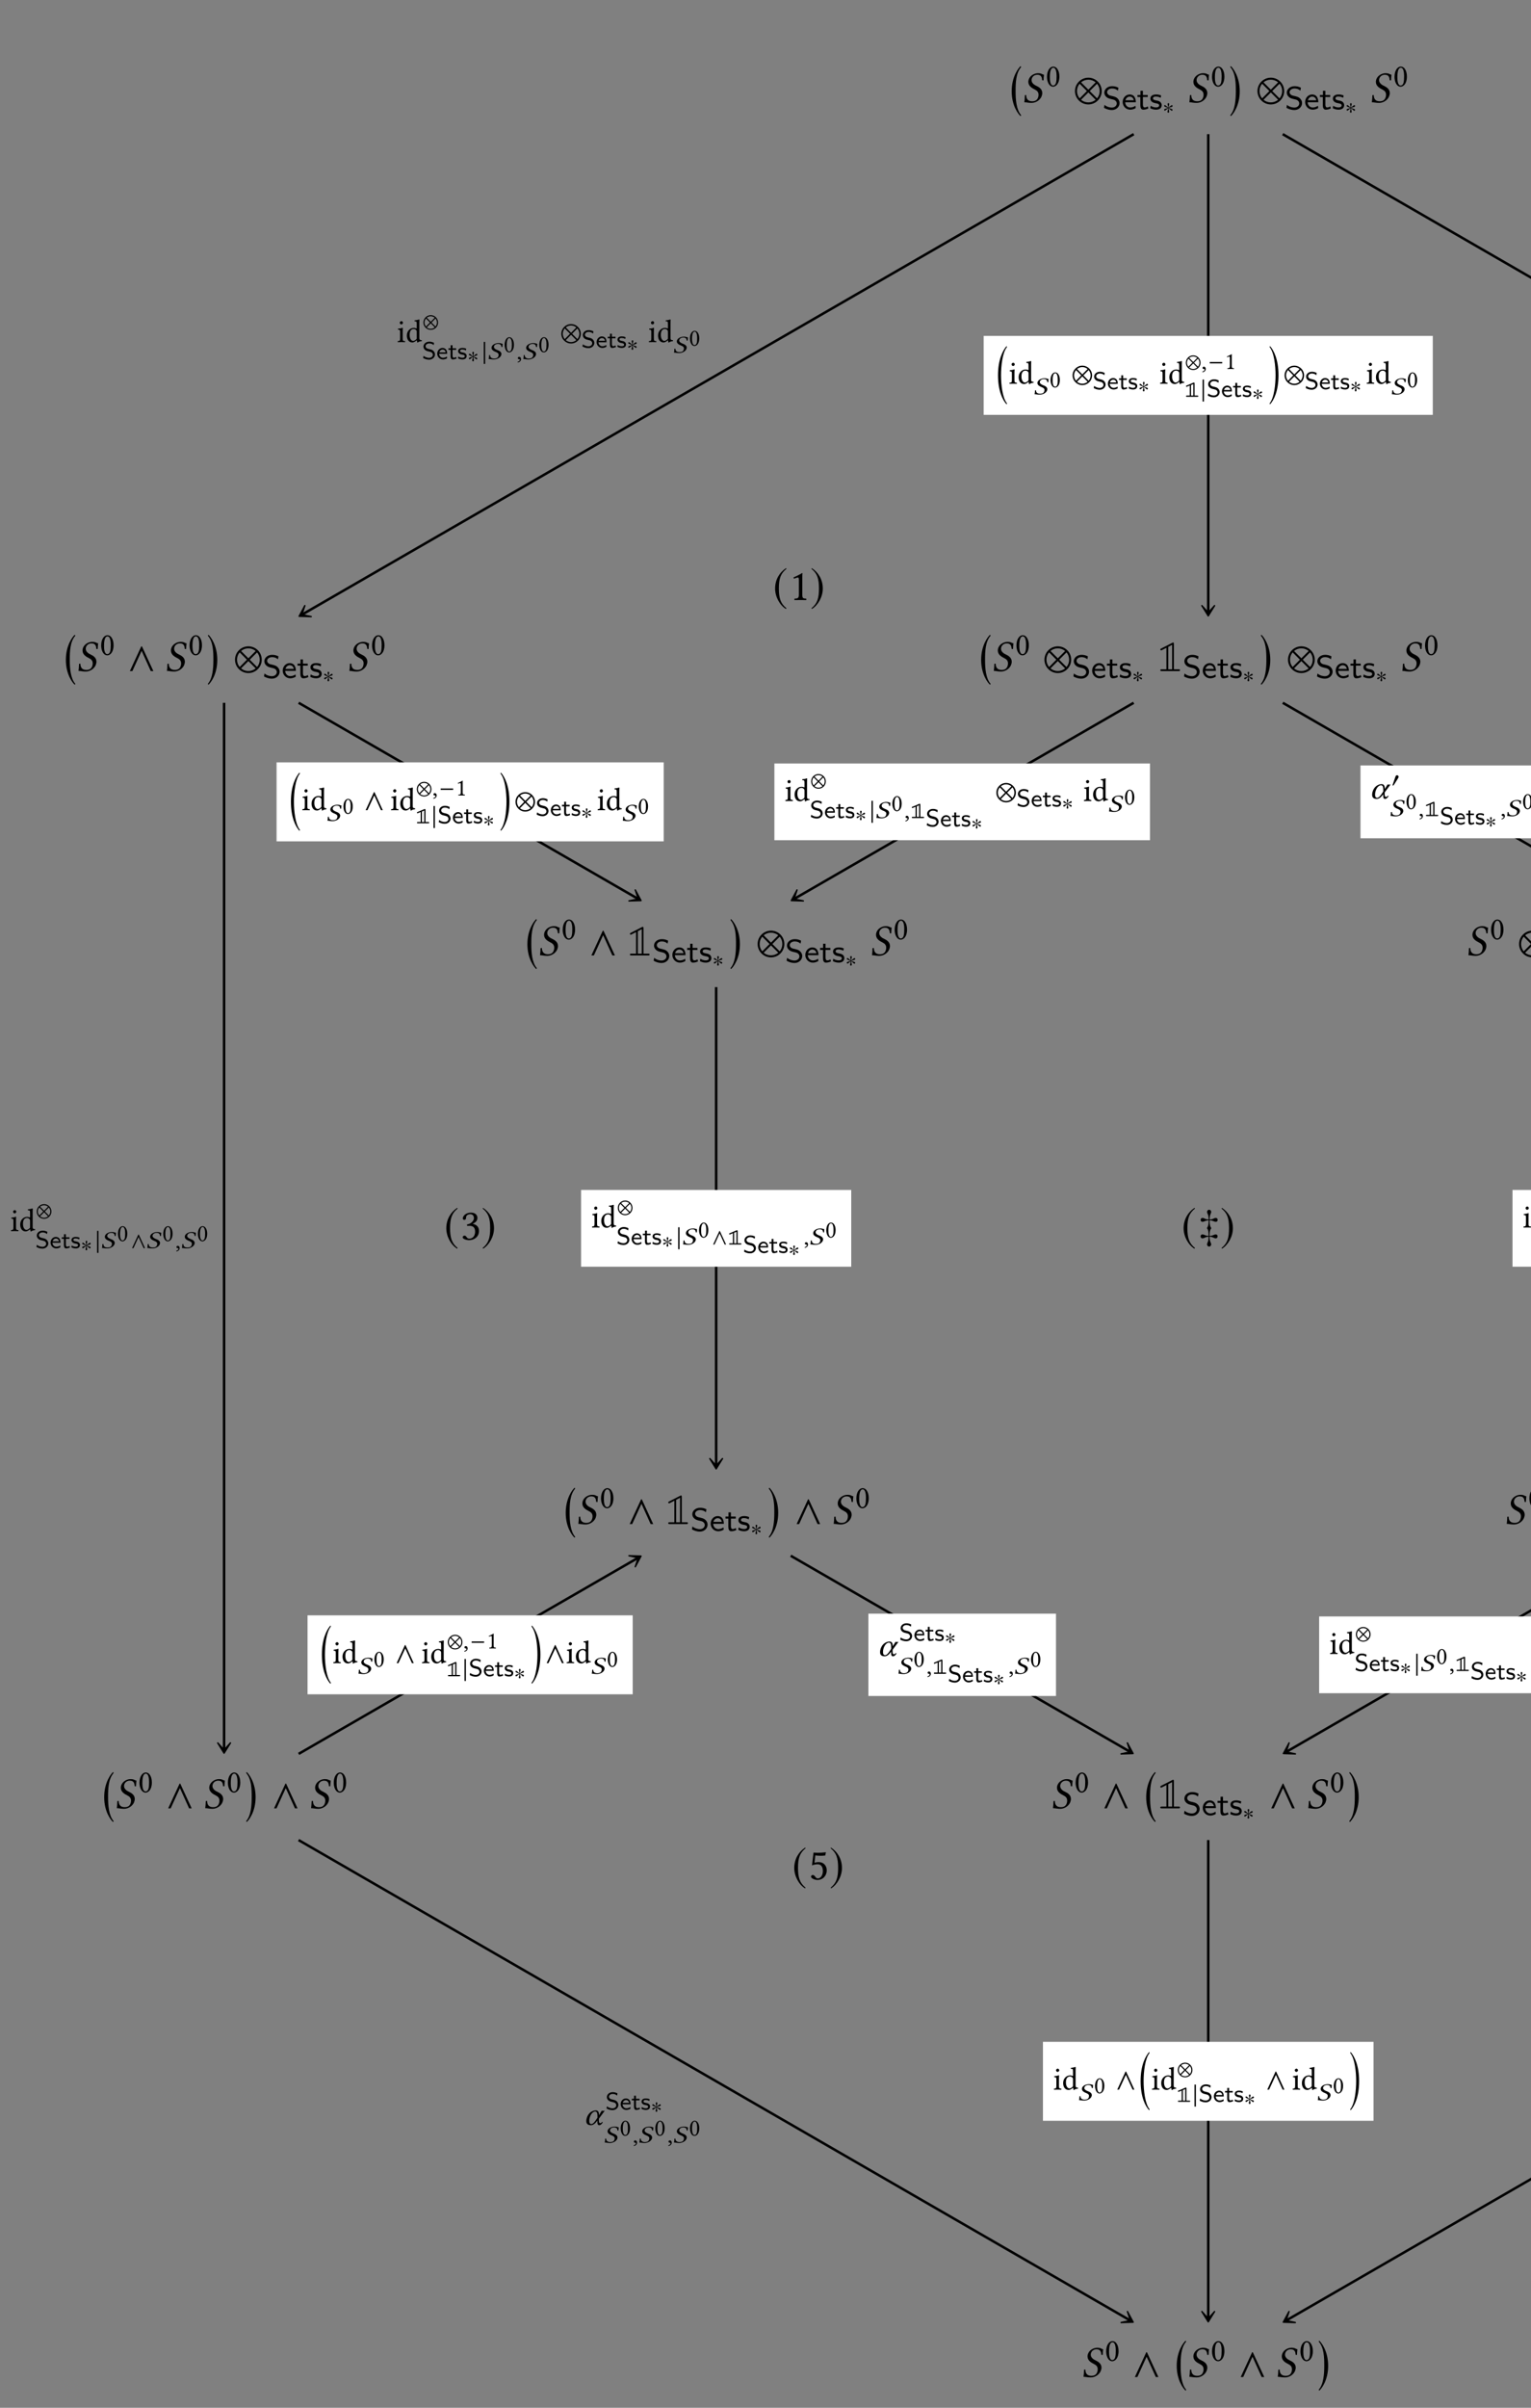 <?xml version="1.0" encoding="UTF-8"?>
<svg xmlns="http://www.w3.org/2000/svg" xmlns:xlink="http://www.w3.org/1999/xlink" width="343.711" height="540.135" viewBox="0 0 343.711 540.135">
<rect x="0" y="0" width="343.711" height="540.135" fill="#808080" stroke="none"/>
<defs>
<g>
<g id="glyph-0-0">
<path d="M 2.625 10.453 C 1.531 9.219 1.375 6.922 1.375 5.078 C 1.375 3.234 1.422 1.016 2.625 -0.359 L 2.5 -0.562 C 2.031 -0.156 0.5 1.781 0.5 5.078 C 0.5 8.375 2.031 10.266 2.5 10.656 Z M 2.625 10.453 "/>
</g>
<g id="glyph-0-1">
<path d="M 0.297 10.453 L 0.422 10.656 C 0.891 10.266 2.422 8.375 2.422 5.078 C 2.422 1.781 0.891 -0.156 0.422 -0.562 L 0.297 -0.359 C 1.5 1.016 1.547 3.234 1.547 5.078 C 1.547 6.922 1.391 9.219 0.297 10.453 Z M 0.297 10.453 "/>
</g>
<g id="glyph-1-0">
<path d="M 4.922 -6.234 C 4.406 -6.312 4.469 -6.562 3.578 -6.562 C 2.734 -6.562 1.656 -5.984 1.453 -4.938 C 1.422 -4.812 1.422 -4.703 1.422 -4.609 C 1.422 -3.719 2.188 -3.25 2.875 -2.906 C 3.344 -2.672 3.703 -2.359 3.703 -1.75 C 3.703 -1.641 3.703 -1.531 3.672 -1.391 C 3.516 -0.578 3.016 -0.266 2.297 -0.266 C 1.453 -0.266 0.953 -0.672 0.938 -1.672 L 0.641 -1.641 C 0.609 -0.891 0.594 -0.562 0.516 -0.047 C 1.094 -0.047 1.328 0.094 2.141 0.094 C 3.25 0.094 4.312 -0.719 4.5 -1.734 C 4.531 -1.859 4.547 -2 4.547 -2.109 C 4.547 -2.984 3.859 -3.438 3.188 -3.75 C 2.859 -3.891 2.141 -4.312 2.141 -5 C 2.141 -5.062 2.141 -5.141 2.156 -5.203 C 2.266 -5.812 2.797 -6.219 3.422 -6.219 C 4.344 -6.219 4.469 -5.625 4.531 -4.969 L 4.828 -4.953 C 4.828 -5.438 4.891 -5.703 4.922 -6.234 Z M 4.922 -6.234 "/>
</g>
<g id="glyph-2-0">
<path d="M 1.688 -4.172 C 1.812 -4.172 1.922 -4.141 2.016 -4.047 C 2.234 -3.859 2.438 -3.312 2.438 -2.344 C 2.438 -1.672 2.406 -1.219 2.312 -0.844 C 2.156 -0.25 1.797 -0.188 1.656 -0.188 C 0.984 -0.188 0.922 -1.422 0.922 -2.062 C 0.922 -3.844 1.359 -4.172 1.688 -4.172 Z M 1.656 0.078 C 2.219 0.078 3.062 -0.5 3.062 -2.203 C 3.062 -2.922 2.891 -3.531 2.578 -3.953 C 2.391 -4.219 2.078 -4.438 1.688 -4.438 C 0.969 -4.438 0.281 -3.578 0.281 -2.141 C 0.281 -1.359 0.516 -0.625 0.922 -0.234 C 1.125 -0.031 1.375 0.078 1.656 0.078 Z M 1.656 0.078 "/>
</g>
<g id="glyph-2-1">
<path d="M 0.656 -4.359 C 0.656 -4.156 0.828 -3.969 1 -3.969 C 1.203 -3.969 1.375 -4.172 1.375 -4.328 C 1.375 -4.5 1.234 -4.703 1.031 -4.703 C 0.859 -4.703 0.656 -4.531 0.656 -4.359 Z M 1.312 -0.891 L 1.312 -2.328 C 1.312 -2.703 1.344 -3.156 1.344 -3.156 C 1.344 -3.188 1.312 -3.219 1.25 -3.219 C 1.047 -3.125 0.75 -3.062 0.25 -3 C 0.234 -2.953 0.25 -2.844 0.266 -2.797 C 0.672 -2.766 0.734 -2.719 0.734 -2.297 L 0.734 -0.891 C 0.734 -0.281 0.656 -0.266 0.219 -0.219 C 0.172 -0.188 0.172 -0.031 0.219 0.016 C 0.453 0 0.734 0 1.031 0 C 1.328 0 1.594 0 1.844 0.016 C 1.875 -0.031 1.875 -0.188 1.844 -0.219 C 1.391 -0.25 1.312 -0.281 1.312 -0.891 Z M 1.312 -0.891 "/>
</g>
<g id="glyph-2-2">
<path d="M 2.5 -0.906 C 2.5 -0.766 2.484 -0.703 2.391 -0.625 C 2.125 -0.391 1.891 -0.266 1.703 -0.266 C 1.312 -0.266 0.906 -0.703 0.906 -1.609 C 0.906 -2.125 1.016 -2.422 1.125 -2.578 C 1.344 -2.906 1.656 -2.938 1.797 -2.938 C 2.062 -2.938 2.234 -2.844 2.391 -2.672 C 2.484 -2.562 2.5 -2.5 2.5 -2.281 Z M 2.422 -0.359 C 2.469 -0.391 2.531 -0.406 2.531 -0.359 C 2.562 -0.172 2.609 0.078 2.609 0.078 C 2.672 0.094 2.703 0.094 2.75 0.078 C 2.906 -0.062 3.172 -0.172 3.609 -0.219 C 3.656 -0.266 3.656 -0.375 3.609 -0.422 C 3.141 -0.453 3.078 -0.594 3.078 -0.938 L 3.078 -4.234 C 3.078 -4.703 3.109 -5 3.109 -5 C 3.109 -5.047 3.078 -5.078 3.016 -5.078 C 2.828 -5 2.281 -4.891 2 -4.875 C 1.984 -4.812 2 -4.703 2.047 -4.656 C 2.422 -4.641 2.5 -4.672 2.5 -4.062 L 2.5 -3.125 C 2.5 -3.078 2.484 -3.062 2.438 -3.062 C 2.406 -3.062 2.109 -3.188 1.875 -3.188 C 1.391 -3.188 1.078 -3.031 0.781 -2.75 C 0.469 -2.438 0.281 -2.016 0.281 -1.469 C 0.281 -0.578 0.734 0.078 1.516 0.078 C 1.797 0.078 2.078 -0.078 2.422 -0.359 Z M 2.422 -0.359 "/>
</g>
<g id="glyph-3-0">
<path d="M 6.172 -2.562 C 6.172 -4.219 4.828 -5.562 3.172 -5.562 C 1.516 -5.562 0.172 -4.219 0.172 -2.562 C 0.172 -0.906 1.516 0.438 3.172 0.438 C 4.828 0.438 6.172 -0.906 6.172 -2.562 Z M 4.812 -4.516 L 3.172 -2.875 L 1.531 -4.516 C 1.969 -4.891 2.547 -5.109 3.172 -5.109 C 3.781 -5.109 4.359 -4.891 4.812 -4.516 Z M 5.719 -2.562 C 5.719 -1.938 5.5 -1.359 5.125 -0.922 L 3.484 -2.562 L 5.125 -4.203 C 5.5 -3.766 5.719 -3.188 5.719 -2.562 Z M 2.844 -2.562 L 1.219 -0.922 C 0.844 -1.359 0.625 -1.938 0.625 -2.562 C 0.625 -3.188 0.844 -3.766 1.219 -4.203 Z M 4.812 -0.609 C 4.359 -0.234 3.781 -0.016 3.172 -0.016 C 2.547 -0.016 1.969 -0.234 1.531 -0.609 L 3.172 -2.25 Z M 4.812 -0.609 "/>
</g>
<g id="glyph-3-1">
<path d="M 5.906 0 L 3.344 -5.547 L 3.188 -5.547 L 0.625 0 L 1.188 0 L 3.266 -4.547 L 5.328 0 Z M 5.906 0 "/>
</g>
<g id="glyph-3-2">
<path d="M 2.938 -7.141 C 1.5 -6.203 0.484 -4.594 0.484 -2.562 C 0.484 -0.703 1.531 1.172 2.906 2.016 L 3.031 1.859 C 1.719 0.812 1.328 -0.391 1.328 -2.594 C 1.328 -4.812 1.75 -5.953 3.031 -6.984 Z M 2.938 -7.141 "/>
</g>
<g id="glyph-3-3">
<path d="M 4.406 -4.469 C 4.406 -4.781 4.172 -4.891 4 -4.891 C 3.531 -4.891 3.453 -4.562 2.609 -4.547 C 2.594 -5.75 2.953 -5.797 2.953 -6.266 C 2.953 -6.516 2.734 -6.734 2.5 -6.734 C 2.25 -6.734 2.031 -6.516 2.031 -6.266 C 2.031 -5.797 2.406 -5.75 2.391 -4.547 C 1.531 -4.562 1.453 -4.891 1 -4.891 C 0.812 -4.891 0.594 -4.781 0.594 -4.469 C 0.594 -4.109 0.812 -4.031 1 -4.031 C 1.453 -4.031 1.531 -4.312 2.391 -4.359 C 2.391 -4 2.406 -3.125 1.984 -2.594 C 2.406 -2.219 2.375 -1.25 2.375 -0.844 C 1.531 -0.906 1.453 -1.188 0.984 -1.188 C 0.812 -1.188 0.578 -1.094 0.578 -0.75 C 0.578 -0.438 0.812 -0.312 0.984 -0.312 C 1.453 -0.312 1.531 -0.641 2.375 -0.672 C 2.391 0.531 2.031 0.578 2.031 1.062 C 2.031 1.312 2.234 1.531 2.5 1.531 C 2.734 1.531 2.953 1.312 2.953 1.062 C 2.953 0.578 2.578 0.531 2.594 -0.672 C 3.453 -0.641 3.531 -0.312 3.984 -0.312 C 4.172 -0.312 4.391 -0.438 4.391 -0.75 C 4.391 -1.094 4.172 -1.188 3.984 -1.188 C 3.531 -1.188 3.453 -0.906 2.594 -0.844 C 2.594 -1.25 2.547 -2.109 3 -2.594 C 2.547 -3.109 2.609 -4 2.609 -4.359 C 3.453 -4.312 3.531 -4.031 4 -4.031 C 4.172 -4.031 4.406 -4.109 4.406 -4.469 Z M 4.406 -4.469 "/>
</g>
<g id="glyph-3-4">
<path d="M 0.375 -7.141 L 0.297 -6.984 C 1.578 -5.953 1.984 -4.812 1.984 -2.594 C 1.984 -0.391 1.609 0.812 0.297 1.859 L 0.406 2.016 C 1.781 1.172 2.844 -0.703 2.844 -2.562 C 2.844 -4.594 1.828 -6.203 0.375 -7.141 Z M 0.375 -7.141 "/>
</g>
<g id="glyph-4-0">
<path d="M 3.844 -1.391 C 3.844 -1.984 3.516 -2.312 3.359 -2.469 C 3.062 -2.766 2.719 -2.844 2.172 -2.984 C 1.719 -3.078 1.484 -3.141 1.312 -3.312 C 1.219 -3.406 1.047 -3.562 1.047 -3.844 C 1.047 -4.25 1.453 -4.672 2.172 -4.672 C 2.719 -4.672 3.109 -4.5 3.469 -4.188 L 3.594 -4.844 C 3.125 -5.078 2.703 -5.188 2.172 -5.188 C 1.078 -5.188 0.422 -4.453 0.422 -3.75 C 0.422 -3.453 0.516 -3.109 0.875 -2.781 C 1.203 -2.484 1.531 -2.406 1.984 -2.297 C 2.594 -2.156 2.766 -2.109 2.969 -1.891 C 3.109 -1.766 3.219 -1.562 3.219 -1.312 C 3.219 -0.859 2.812 -0.391 2.109 -0.391 C 1.703 -0.391 1.031 -0.516 0.453 -1 L 0.344 -0.344 C 0.703 -0.141 1.312 0.156 2.125 0.156 C 3.125 0.156 3.844 -0.578 3.844 -1.391 Z M 3.844 -1.391 "/>
</g>
<g id="glyph-4-1">
<path d="M 3.203 -1.594 C 3.203 -1.922 3.156 -2.406 2.875 -2.828 C 2.609 -3.203 2.172 -3.328 1.828 -3.328 C 0.938 -3.328 0.25 -2.562 0.25 -1.641 C 0.25 -0.703 0.984 0.078 1.938 0.078 C 2.359 0.078 2.797 -0.047 3.172 -0.281 L 3.125 -0.797 C 2.719 -0.5 2.266 -0.406 1.953 -0.406 C 1.312 -0.406 0.828 -0.922 0.812 -1.594 Z M 2.75 -2.031 L 0.859 -2.031 C 1.031 -2.609 1.453 -2.859 1.828 -2.859 C 2.141 -2.859 2.609 -2.703 2.75 -2.031 Z M 2.75 -2.031 "/>
</g>
<g id="glyph-4-2">
<path d="M 2.578 -0.203 L 2.453 -0.656 C 2.203 -0.484 1.953 -0.422 1.75 -0.422 C 1.453 -0.422 1.359 -0.719 1.359 -1.062 L 1.359 -2.766 L 2.438 -2.766 L 2.438 -3.219 L 1.359 -3.219 L 1.359 -4.156 L 0.812 -4.156 L 0.812 -3.219 L 0.141 -3.219 L 0.141 -2.766 L 0.781 -2.766 L 0.781 -0.938 C 0.781 -0.438 0.906 0.078 1.438 0.078 C 1.953 0.078 2.359 -0.094 2.578 -0.203 Z M 2.578 -0.203 "/>
</g>
<g id="glyph-4-3">
<path d="M 2.781 -0.938 C 2.781 -1.078 2.766 -1.359 2.469 -1.641 C 2.188 -1.875 1.938 -1.922 1.578 -1.984 C 1.156 -2.078 0.828 -2.141 0.828 -2.453 C 0.828 -2.875 1.344 -2.875 1.453 -2.875 C 1.875 -2.875 2.188 -2.781 2.562 -2.594 L 2.656 -3.109 C 2.156 -3.312 1.797 -3.328 1.531 -3.328 C 1.344 -3.328 0.25 -3.328 0.25 -2.375 C 0.25 -2.031 0.438 -1.844 0.531 -1.75 C 0.797 -1.5 1.094 -1.438 1.484 -1.359 C 1.828 -1.297 2.219 -1.234 2.219 -0.875 C 2.219 -0.422 1.609 -0.422 1.516 -0.422 C 1.047 -0.422 0.609 -0.594 0.312 -0.797 L 0.219 -0.25 C 0.469 -0.125 0.906 0.078 1.516 0.078 C 1.844 0.078 2.156 0.016 2.422 -0.172 C 2.703 -0.375 2.781 -0.703 2.781 -0.938 Z M 2.781 -0.938 "/>
</g>
<g id="glyph-5-0">
<path d="M 2.25 -1.828 C 2.25 -1.922 2.172 -2.031 2.062 -2.031 C 1.938 -2.031 1.484 -1.578 1.328 -1.484 C 1.328 -1.781 1.484 -2.094 1.484 -2.281 C 1.484 -2.391 1.406 -2.469 1.297 -2.469 C 1.188 -2.469 1.125 -2.391 1.125 -2.281 C 1.125 -2.062 1.25 -1.781 1.25 -1.484 C 1.078 -1.578 0.641 -2.047 0.531 -2.047 C 0.438 -2.047 0.344 -1.953 0.344 -1.859 C 0.344 -1.656 1 -1.531 1.203 -1.406 C 0.969 -1.281 0.547 -1.219 0.438 -1.141 C 0.391 -1.109 0.344 -1.047 0.344 -0.984 C 0.344 -0.891 0.422 -0.797 0.516 -0.797 C 0.641 -0.797 1.078 -1.234 1.25 -1.328 C 1.25 -1.031 1.094 -0.719 1.094 -0.531 C 1.094 -0.422 1.172 -0.344 1.281 -0.344 C 1.406 -0.344 1.469 -0.422 1.469 -0.531 C 1.469 -0.75 1.344 -1.047 1.344 -1.328 C 1.516 -1.234 1.938 -0.766 2.047 -0.766 C 2.156 -0.766 2.234 -0.859 2.234 -0.969 C 2.234 -1.031 2.188 -1.078 2.141 -1.125 C 1.984 -1.219 1.609 -1.266 1.375 -1.406 C 1.641 -1.562 1.984 -1.578 2.141 -1.672 C 2.203 -1.719 2.25 -1.766 2.25 -1.828 Z M 2.25 -1.828 "/>
</g>
<g id="glyph-5-1">
<path d="M 3.391 -1.406 C 3.391 -2.312 2.656 -3.062 1.75 -3.062 C 0.828 -3.062 0.094 -2.312 0.094 -1.406 C 0.094 -0.5 0.828 0.234 1.75 0.234 C 2.656 0.234 3.391 -0.5 3.391 -1.406 Z M 2.641 -2.484 L 1.75 -1.578 L 0.844 -2.484 C 1.078 -2.688 1.406 -2.812 1.75 -2.812 C 2.078 -2.812 2.391 -2.688 2.641 -2.484 Z M 3.141 -1.406 C 3.141 -1.062 3.016 -0.75 2.812 -0.516 L 1.922 -1.406 L 2.812 -2.312 C 3.016 -2.062 3.141 -1.75 3.141 -1.406 Z M 1.562 -1.406 L 0.672 -0.516 C 0.469 -0.75 0.344 -1.062 0.344 -1.406 C 0.344 -1.75 0.469 -2.062 0.672 -2.312 Z M 2.641 -0.328 C 2.391 -0.125 2.078 0 1.75 0 C 1.406 0 1.078 -0.125 0.844 -0.328 L 1.75 -1.234 Z M 2.641 -0.328 "/>
</g>
<g id="glyph-5-2">
<path d="M 0.703 1.062 L 0.703 -3.875 L 0.391 -3.875 L 0.391 1.062 Z M 0.703 1.062 "/>
</g>
<g id="glyph-5-3">
<path d="M 3.25 0 L 1.844 -3.047 L 1.75 -3.047 L 0.344 0 L 0.656 0 L 1.797 -2.5 L 2.938 0 Z M 3.25 0 "/>
</g>
<g id="glyph-5-4">
<path d="M 1.625 -2.25 C 1.625 -2.453 1.438 -2.578 1.25 -2.578 C 1.047 -2.578 0.953 -2.375 0.906 -2.219 L 0.328 -0.547 C 0.312 -0.516 0.281 -0.406 0.281 -0.359 C 0.281 -0.312 0.312 -0.25 0.359 -0.25 C 0.438 -0.25 0.531 -0.359 0.578 -0.422 L 1.469 -1.844 C 1.547 -1.953 1.625 -2.109 1.625 -2.25 Z M 1.625 -2.25 "/>
</g>
<g id="glyph-5-5">
<path d="M 3.141 -1.25 L 3.141 -1.562 L 0.344 -1.562 L 0.344 -1.25 Z M 3.141 -1.25 "/>
</g>
<g id="glyph-6-0">
<path d="M 0.75 -5.078 C 0.656 -5.031 0.547 -4.969 0.547 -4.859 C 0.547 -4.75 0.641 -4.656 0.75 -4.656 C 0.781 -4.656 0.812 -4.656 0.922 -4.719 L 1.922 -5.234 L 1.922 -0.406 L 0.906 -0.406 C 0.75 -0.406 0.547 -0.406 0.547 -0.203 C 0.547 0 0.75 0 0.906 0 L 4.625 0 C 4.797 0 4.969 0 4.969 -0.203 C 4.969 -0.406 4.797 -0.406 4.625 -0.406 L 3.594 -0.406 L 3.594 -6.062 C 3.594 -6.234 3.594 -6.422 3.406 -6.422 C 3.375 -6.422 3.344 -6.422 3.234 -6.344 Z M 3.203 -0.406 L 2.328 -0.406 L 2.328 -5.438 L 3.203 -5.891 Z M 3.203 -0.406 "/>
</g>
<g id="glyph-7-0">
<path d="M 2.906 -1.047 C 2.906 -1.5 2.656 -1.75 2.547 -1.859 C 2.312 -2.094 2.062 -2.156 1.641 -2.25 C 1.297 -2.328 1.125 -2.375 1 -2.5 C 0.922 -2.562 0.797 -2.688 0.797 -2.906 C 0.797 -3.203 1.109 -3.531 1.641 -3.531 C 2.047 -3.531 2.344 -3.391 2.625 -3.156 L 2.703 -3.656 C 2.359 -3.828 2.047 -3.922 1.641 -3.922 C 0.812 -3.922 0.328 -3.359 0.328 -2.828 C 0.328 -2.609 0.391 -2.344 0.656 -2.094 C 0.906 -1.875 1.156 -1.812 1.5 -1.734 C 1.953 -1.625 2.078 -1.594 2.25 -1.438 C 2.344 -1.328 2.438 -1.172 2.438 -0.984 C 2.438 -0.641 2.125 -0.297 1.594 -0.297 C 1.281 -0.297 0.781 -0.391 0.344 -0.75 L 0.25 -0.266 C 0.531 -0.109 0.984 0.109 1.594 0.109 C 2.359 0.109 2.906 -0.438 2.906 -1.047 Z M 2.906 -1.047 "/>
</g>
<g id="glyph-7-1">
<path d="M 2.406 -1.203 C 2.406 -1.453 2.391 -1.828 2.172 -2.141 C 1.969 -2.406 1.641 -2.516 1.375 -2.516 C 0.703 -2.516 0.188 -1.938 0.188 -1.234 C 0.188 -0.531 0.734 0.062 1.469 0.062 C 1.781 0.062 2.109 -0.031 2.391 -0.203 L 2.359 -0.594 C 2.047 -0.375 1.703 -0.312 1.469 -0.312 C 1 -0.312 0.625 -0.703 0.609 -1.203 Z M 2.078 -1.531 L 0.656 -1.531 C 0.781 -1.969 1.109 -2.156 1.375 -2.156 C 1.625 -2.156 1.969 -2.047 2.078 -1.531 Z M 2.078 -1.531 "/>
</g>
<g id="glyph-7-2">
<path d="M 1.938 -0.141 L 1.844 -0.5 C 1.672 -0.375 1.469 -0.328 1.328 -0.328 C 1.094 -0.328 1.031 -0.547 1.031 -0.797 L 1.031 -2.094 L 1.844 -2.094 L 1.844 -2.438 L 1.031 -2.438 L 1.031 -3.125 L 0.609 -3.125 L 0.609 -2.438 L 0.109 -2.438 L 0.109 -2.094 L 0.594 -2.094 L 0.594 -0.703 C 0.594 -0.328 0.688 0.062 1.078 0.062 C 1.469 0.062 1.781 -0.078 1.938 -0.141 Z M 1.938 -0.141 "/>
</g>
<g id="glyph-7-3">
<path d="M 2.094 -0.719 C 2.094 -0.812 2.094 -1.031 1.859 -1.234 C 1.656 -1.422 1.453 -1.453 1.203 -1.5 C 0.875 -1.562 0.625 -1.609 0.625 -1.859 C 0.625 -2.172 1.016 -2.172 1.109 -2.172 C 1.422 -2.172 1.656 -2.094 1.938 -1.953 L 2 -2.344 C 1.625 -2.5 1.359 -2.516 1.156 -2.516 C 1.016 -2.516 0.188 -2.516 0.188 -1.781 C 0.188 -1.531 0.328 -1.391 0.406 -1.328 C 0.594 -1.125 0.828 -1.078 1.125 -1.031 C 1.375 -0.984 1.672 -0.922 1.672 -0.656 C 1.672 -0.312 1.219 -0.312 1.141 -0.312 C 0.797 -0.312 0.453 -0.438 0.234 -0.594 L 0.172 -0.188 C 0.344 -0.094 0.688 0.062 1.141 0.062 C 1.391 0.062 1.625 0.016 1.828 -0.125 C 2.031 -0.281 2.094 -0.531 2.094 -0.719 Z M 2.094 -0.719 "/>
</g>
<g id="glyph-8-0">
<path d="M 3.484 -3.438 C 3.125 -3.484 3.172 -3.609 2.531 -3.609 C 1.922 -3.609 1.156 -3.297 1 -2.719 C 0.984 -2.656 0.984 -2.594 0.984 -2.531 C 0.984 -2.047 1.516 -1.781 2 -1.594 C 2.312 -1.469 2.578 -1.297 2.578 -0.969 C 2.578 -0.906 2.562 -0.844 2.547 -0.766 C 2.453 -0.312 2.094 -0.141 1.594 -0.141 C 1.016 -0.141 0.656 -0.375 0.656 -0.922 L 0.438 -0.906 C 0.422 -0.484 0.406 -0.312 0.344 -0.031 C 0.75 -0.031 0.938 0.062 1.5 0.062 C 2.281 0.062 3.031 -0.391 3.172 -0.953 C 3.188 -1.031 3.203 -1.094 3.203 -1.156 C 3.203 -1.641 2.719 -1.891 2.25 -2.062 C 2.031 -2.141 1.516 -2.375 1.516 -2.75 C 1.516 -2.781 1.531 -2.828 1.531 -2.859 C 1.609 -3.203 1.969 -3.422 2.422 -3.422 C 3.062 -3.422 3.172 -3.094 3.203 -2.734 L 3.422 -2.719 C 3.422 -2.984 3.469 -3.141 3.484 -3.438 Z M 3.484 -3.438 "/>
</g>
<g id="glyph-8-1">
<path d="M 0.609 -0.516 C 0.422 -0.516 0.297 -0.391 0.297 -0.234 C 0.297 -0.062 0.453 -0.016 0.562 0 C 0.672 0.016 0.766 0.047 0.766 0.172 C 0.766 0.281 0.562 0.531 0.25 0.594 C 0.25 0.656 0.266 0.703 0.312 0.734 C 0.672 0.688 1.016 0.406 1.016 0.016 C 1.016 -0.312 0.859 -0.516 0.609 -0.516 Z M 0.609 -0.516 "/>
</g>
<g id="glyph-9-0">
<path d="M 1.266 -3.156 C 1.359 -3.156 1.453 -3.125 1.516 -3.062 C 1.688 -2.922 1.844 -2.5 1.844 -1.766 C 1.844 -1.266 1.828 -0.922 1.75 -0.641 C 1.625 -0.188 1.359 -0.141 1.25 -0.141 C 0.75 -0.141 0.688 -1.078 0.688 -1.547 C 0.688 -2.906 1.031 -3.156 1.266 -3.156 Z M 1.25 0.062 C 1.672 0.062 2.312 -0.375 2.312 -1.656 C 2.312 -2.203 2.188 -2.672 1.938 -2.984 C 1.797 -3.188 1.562 -3.344 1.266 -3.344 C 0.734 -3.344 0.219 -2.703 0.219 -1.609 C 0.219 -1.031 0.391 -0.469 0.703 -0.172 C 0.844 -0.016 1.031 0.062 1.25 0.062 Z M 1.25 0.062 "/>
</g>
<g id="glyph-9-1">
<path d="M 1.578 -0.672 L 1.578 -2.578 C 1.578 -2.906 1.578 -3.234 1.594 -3.312 C 1.594 -3.328 1.578 -3.328 1.562 -3.328 C 1.266 -3.141 0.969 -3.016 0.484 -2.781 C 0.5 -2.719 0.516 -2.672 0.578 -2.641 C 0.828 -2.734 0.938 -2.781 1.047 -2.781 C 1.141 -2.781 1.156 -2.641 1.156 -2.453 L 1.156 -0.672 C 1.156 -0.219 1.016 -0.188 0.625 -0.172 C 0.594 -0.141 0.594 -0.016 0.625 0.016 C 0.891 0 1.094 0 1.391 0 C 1.656 0 1.781 0 2.062 0.016 C 2.094 -0.016 2.094 -0.141 2.062 -0.172 C 1.672 -0.188 1.578 -0.219 1.578 -0.672 Z M 1.578 -0.672 "/>
</g>
<g id="glyph-10-0">
<path d="M 4.5 -1.875 C 4.5 -3.078 3.516 -4.047 2.312 -4.047 C 1.109 -4.047 0.125 -3.078 0.125 -1.875 C 0.125 -0.656 1.109 0.312 2.312 0.312 C 3.516 0.312 4.5 -0.656 4.5 -1.875 Z M 3.5 -3.297 L 2.312 -2.094 L 1.125 -3.297 C 1.438 -3.562 1.859 -3.734 2.312 -3.734 C 2.766 -3.734 3.172 -3.562 3.5 -3.297 Z M 4.172 -1.875 C 4.172 -1.422 4 -1 3.734 -0.672 L 2.547 -1.875 L 3.734 -3.062 C 4 -2.734 4.172 -2.312 4.172 -1.875 Z M 2.078 -1.875 L 0.891 -0.672 C 0.625 -1 0.453 -1.422 0.453 -1.875 C 0.453 -2.312 0.625 -2.734 0.891 -3.062 Z M 3.5 -0.438 C 3.172 -0.172 2.766 0 2.312 0 C 1.859 0 1.438 -0.172 1.125 -0.438 L 2.312 -1.641 Z M 3.5 -0.438 "/>
</g>
<g id="glyph-10-1">
<path d="M 4.297 0 L 2.438 -4.047 L 2.312 -4.047 L 0.453 0 L 0.859 0 L 2.391 -3.312 L 3.891 0 Z M 4.297 0 "/>
</g>
<g id="glyph-11-0">
<path d="M 3.344 -1.375 L 4.656 -3.156 C 4.562 -3.156 4.438 -3.109 4.328 -3.109 C 4.219 -3.109 4.094 -3.156 3.984 -3.156 L 3.359 -2.125 L 3.359 -2.188 C 3.359 -2.828 3.188 -3.219 2.641 -3.219 C 1.969 -3.219 0.938 -2.766 0.594 -1.422 C 0.531 -1.219 0.516 -1.016 0.516 -0.828 C 0.516 -0.266 0.812 0.094 1.531 0.094 C 2.031 0.094 2.453 -0.203 3 -0.938 L 3 -0.594 C 3 -0.125 3.125 0.094 3.406 0.094 C 3.719 0.094 3.938 -0.109 4.234 -0.562 L 4.047 -0.625 C 3.875 -0.406 3.781 -0.359 3.594 -0.359 C 3.438 -0.359 3.328 -0.562 3.328 -0.938 L 3.328 -0.953 Z M 2.516 -2.969 C 2.938 -2.969 3.016 -2.516 3.016 -1.891 C 3.016 -1.844 3.016 -1.797 3.016 -1.75 L 3.016 -1.594 L 2.828 -1.297 C 2.406 -0.609 1.984 -0.156 1.656 -0.156 C 1.312 -0.156 1.172 -0.438 1.172 -0.859 C 1.172 -1.859 1.781 -2.969 2.516 -2.969 Z M 2.516 -2.969 "/>
</g>
<g id="glyph-12-0">
<path d="M 0.484 -2.531 C 0.406 -2.5 0.344 -2.484 0.344 -2.391 C 0.344 -2.312 0.406 -2.25 0.484 -2.25 C 0.5 -2.25 0.516 -2.25 0.578 -2.281 L 1.188 -2.531 L 1.188 -0.281 L 0.562 -0.281 C 0.484 -0.281 0.344 -0.281 0.344 -0.141 C 0.344 0 0.484 0 0.562 0 L 2.906 0 C 2.984 0 3.109 0 3.109 -0.141 C 3.109 -0.281 2.984 -0.281 2.906 -0.281 L 2.266 -0.281 L 2.266 -3 C 2.266 -3.078 2.266 -3.203 2.125 -3.203 C 2.109 -3.203 2.094 -3.203 2.031 -3.188 Z M 1.469 -0.281 L 1.469 -2.641 L 1.984 -2.859 L 1.984 -0.281 Z M 1.469 -0.281 "/>
</g>
<g id="glyph-13-0">
<path d="M 2.375 12.453 C 1.328 11.203 1.031 8.141 1.031 6.125 C 1.031 4.125 1.328 1.062 2.375 -0.188 L 2.281 -0.406 C 1.484 0.5 0.359 2.516 0.359 6.125 C 0.359 9.75 1.438 11.766 2.281 12.672 Z M 2.375 12.453 "/>
</g>
<g id="glyph-13-1">
<path d="M 0.219 12.453 L 0.312 12.672 C 1.141 11.766 2.219 9.75 2.219 6.125 C 2.219 2.516 1.109 0.5 0.312 -0.406 L 0.219 -0.188 C 1.266 1.062 1.562 4.125 1.562 6.125 C 1.562 8.141 1.266 11.203 0.219 12.453 Z M 0.219 12.453 "/>
</g>
<g id="glyph-14-0">
<path d="M 2.875 -1.219 L 2.875 -4.672 C 2.875 -5.281 2.875 -5.875 2.906 -6.016 C 2.906 -6.062 2.875 -6.062 2.844 -6.062 C 2.297 -5.719 1.766 -5.469 0.891 -5.062 C 0.906 -4.953 0.953 -4.859 1.031 -4.797 C 1.5 -4.984 1.719 -5.047 1.906 -5.047 C 2.078 -5.047 2.109 -4.812 2.109 -4.469 L 2.109 -1.219 C 2.109 -0.391 1.828 -0.344 1.141 -0.312 C 1.078 -0.25 1.078 -0.047 1.141 0.016 C 1.625 0.016 1.984 0 2.516 0 C 3 0 3.234 0.016 3.734 0.016 C 3.797 -0.047 3.797 -0.25 3.734 -0.312 C 3.047 -0.344 2.875 -0.391 2.875 -1.219 Z M 2.875 -1.219 "/>
</g>
<g id="glyph-14-1">
<path d="M 2.141 -5.734 C 2.578 -5.734 2.969 -5.469 2.969 -4.828 C 2.969 -4.328 2.391 -3.562 1.406 -3.422 L 1.453 -3.109 C 1.625 -3.125 1.797 -3.125 1.938 -3.125 C 2.5 -3.125 3.234 -2.969 3.234 -1.844 C 3.234 -0.516 2.359 -0.25 2 -0.25 C 1.5 -0.25 1.406 -0.484 1.281 -0.656 C 1.188 -0.797 1.062 -0.922 0.859 -0.922 C 0.641 -0.922 0.438 -0.734 0.438 -0.562 C 0.438 -0.172 1.281 0.094 1.875 0.094 C 3.062 0.094 4.109 -0.672 4.109 -1.984 C 4.109 -3.078 3.297 -3.453 2.719 -3.562 L 2.703 -3.578 C 3.516 -3.969 3.75 -4.375 3.75 -4.906 C 3.75 -5.203 3.672 -5.438 3.438 -5.688 C 3.219 -5.906 2.875 -6.078 2.359 -6.078 C 0.891 -6.078 0.469 -5.125 0.469 -4.797 C 0.469 -4.656 0.562 -4.453 0.812 -4.453 C 1.156 -4.453 1.203 -4.781 1.203 -4.969 C 1.203 -5.609 1.891 -5.734 2.141 -5.734 Z M 2.141 -5.734 "/>
</g>
<g id="glyph-14-2">
<path d="M 3.188 -1.891 C 3.188 -0.938 2.688 -0.234 2.078 -0.234 C 1.703 -0.234 1.578 -0.484 1.422 -0.688 C 1.297 -0.859 1.125 -1 0.922 -1 C 0.734 -1 0.531 -0.844 0.531 -0.641 C 0.531 -0.234 1.391 0.109 1.953 0.109 C 3.188 0.109 4.062 -0.812 4.062 -2.062 C 4.062 -3.031 3.406 -3.891 2.281 -3.891 C 1.859 -3.891 1.484 -3.812 1.312 -3.734 L 1.5 -5.406 C 1.875 -5.359 2.188 -5.312 2.672 -5.312 C 2.969 -5.312 3.312 -5.328 3.719 -5.375 L 3.875 -6.047 L 3.812 -6.094 C 3.234 -6.031 2.703 -5.984 2.172 -5.984 C 1.797 -5.984 1.453 -6 1.094 -6.031 L 0.75 -3.156 C 1.281 -3.359 1.672 -3.406 2.031 -3.406 C 2.672 -3.406 3.188 -2.969 3.188 -1.891 Z M 3.188 -1.891 "/>
</g>
</g>
<clipPath id="clip-0">
<path clip-rule="nonzero" d="M 341 208 L 343.711 208 L 343.711 215 L 341 215 Z M 341 208 "/>
</clipPath>
<clipPath id="clip-1">
<path clip-rule="nonzero" d="M 343 333 L 343.711 333 L 343.711 339 L 343 339 Z M 343 333 "/>
</clipPath>
<clipPath id="clip-2">
<path clip-rule="nonzero" d="M 280 22 L 343.711 22 L 343.711 146 L 280 146 Z M 280 22 "/>
</clipPath>
<clipPath id="clip-3">
<path clip-rule="nonzero" d="M 280 404 L 343.711 404 L 343.711 529 L 280 529 Z M 280 404 "/>
</clipPath>
<clipPath id="clip-4">
<path clip-rule="nonzero" d="M 280 149 L 343.711 149 L 343.711 210 L 280 210 Z M 280 149 "/>
</clipPath>
<clipPath id="clip-5">
<path clip-rule="nonzero" d="M 305 171 L 343.711 171 L 343.711 189 L 305 189 Z M 305 171 "/>
</clipPath>
<clipPath id="clip-6">
<path clip-rule="nonzero" d="M 341 178 L 343.711 178 L 343.711 182 L 341 182 Z M 341 178 "/>
</clipPath>
<clipPath id="clip-7">
<path clip-rule="nonzero" d="M 339 266 L 343.711 266 L 343.711 285 L 339 285 Z M 339 266 "/>
</clipPath>
<clipPath id="clip-8">
<path clip-rule="nonzero" d="M 342 270 L 343.711 270 L 343.711 276 L 342 276 Z M 342 270 "/>
</clipPath>
<clipPath id="clip-9">
<path clip-rule="nonzero" d="M 280 341 L 343.711 341 L 343.711 401 L 280 401 Z M 280 341 "/>
</clipPath>
<clipPath id="clip-10">
<path clip-rule="nonzero" d="M 296 362 L 343.711 362 L 343.711 380 L 296 380 Z M 296 362 "/>
</clipPath>
</defs>
<g fill="rgb(0%, 0%, 0%)" fill-opacity="1">
<use xlink:href="#glyph-0-0" x="226.626" y="15.395"/>
</g>
<g fill="rgb(0%, 0%, 0%)" fill-opacity="1">
<use xlink:href="#glyph-1-0" x="229.445" y="22.989"/>
</g>
<g fill="rgb(0%, 0%, 0%)" fill-opacity="1">
<use xlink:href="#glyph-2-0" x="234.77" y="19.373"/>
</g>
<g fill="rgb(0%, 0%, 0%)" fill-opacity="1">
<use xlink:href="#glyph-3-0" x="241.163" y="22.989"/>
</g>
<g fill="rgb(0%, 0%, 0%)" fill-opacity="1">
<use xlink:href="#glyph-4-0" x="247.499" y="24.525"/>
<use xlink:href="#glyph-4-1" x="251.792" y="24.525"/>
<use xlink:href="#glyph-4-2" x="255.226" y="24.525"/>
<use xlink:href="#glyph-4-3" x="258.017" y="24.525"/>
</g>
<g fill="rgb(0%, 0%, 0%)" fill-opacity="1">
<use xlink:href="#glyph-5-0" x="261.005" y="25.616"/>
</g>
<g fill="rgb(0%, 0%, 0%)" fill-opacity="1">
<use xlink:href="#glyph-1-0" x="266.497" y="22.989"/>
</g>
<g fill="rgb(0%, 0%, 0%)" fill-opacity="1">
<use xlink:href="#glyph-2-0" x="271.822" y="19.373"/>
</g>
<g fill="rgb(0%, 0%, 0%)" fill-opacity="1">
<use xlink:href="#glyph-0-1" x="275.901" y="15.395"/>
</g>
<g fill="rgb(0%, 0%, 0%)" fill-opacity="1">
<use xlink:href="#glyph-3-0" x="282.13" y="22.989"/>
</g>
<g fill="rgb(0%, 0%, 0%)" fill-opacity="1">
<use xlink:href="#glyph-4-0" x="288.466" y="24.525"/>
<use xlink:href="#glyph-4-1" x="292.759" y="24.525"/>
<use xlink:href="#glyph-4-2" x="296.193" y="24.525"/>
<use xlink:href="#glyph-4-3" x="298.984" y="24.525"/>
</g>
<g fill="rgb(0%, 0%, 0%)" fill-opacity="1">
<use xlink:href="#glyph-5-0" x="301.971" y="25.616"/>
</g>
<g fill="rgb(0%, 0%, 0%)" fill-opacity="1">
<use xlink:href="#glyph-1-0" x="307.464" y="22.989"/>
</g>
<g fill="rgb(0%, 0%, 0%)" fill-opacity="1">
<use xlink:href="#glyph-2-0" x="312.789" y="19.373"/>
</g>
<g fill="rgb(0%, 0%, 0%)" fill-opacity="1">
<use xlink:href="#glyph-0-0" x="14.288" y="142.954"/>
</g>
<g fill="rgb(0%, 0%, 0%)" fill-opacity="1">
<use xlink:href="#glyph-1-0" x="17.107" y="150.548"/>
</g>
<g fill="rgb(0%, 0%, 0%)" fill-opacity="1">
<use xlink:href="#glyph-2-0" x="22.432" y="146.932"/>
</g>
<g fill="rgb(0%, 0%, 0%)" fill-opacity="1">
<use xlink:href="#glyph-3-1" x="28.526" y="150.548"/>
</g>
<g fill="rgb(0%, 0%, 0%)" fill-opacity="1">
<use xlink:href="#glyph-1-0" x="36.956" y="150.548"/>
</g>
<g fill="rgb(0%, 0%, 0%)" fill-opacity="1">
<use xlink:href="#glyph-2-0" x="42.281" y="146.932"/>
</g>
<g fill="rgb(0%, 0%, 0%)" fill-opacity="1">
<use xlink:href="#glyph-0-1" x="46.36" y="142.954"/>
</g>
<g fill="rgb(0%, 0%, 0%)" fill-opacity="1">
<use xlink:href="#glyph-3-0" x="52.589" y="150.548"/>
</g>
<g fill="rgb(0%, 0%, 0%)" fill-opacity="1">
<use xlink:href="#glyph-4-0" x="58.926" y="152.084"/>
<use xlink:href="#glyph-4-1" x="63.219" y="152.084"/>
<use xlink:href="#glyph-4-2" x="66.653" y="152.084"/>
<use xlink:href="#glyph-4-3" x="69.444" y="152.084"/>
</g>
<g fill="rgb(0%, 0%, 0%)" fill-opacity="1">
<use xlink:href="#glyph-5-0" x="72.431" y="153.175"/>
</g>
<g fill="rgb(0%, 0%, 0%)" fill-opacity="1">
<use xlink:href="#glyph-1-0" x="77.923" y="150.548"/>
</g>
<g fill="rgb(0%, 0%, 0%)" fill-opacity="1">
<use xlink:href="#glyph-2-0" x="83.248" y="146.932"/>
</g>
<g fill="rgb(0%, 0%, 0%)" fill-opacity="1">
<use xlink:href="#glyph-0-0" x="219.77" y="142.954"/>
</g>
<g fill="rgb(0%, 0%, 0%)" fill-opacity="1">
<use xlink:href="#glyph-1-0" x="222.59" y="150.548"/>
</g>
<g fill="rgb(0%, 0%, 0%)" fill-opacity="1">
<use xlink:href="#glyph-2-0" x="227.915" y="146.932"/>
</g>
<g fill="rgb(0%, 0%, 0%)" fill-opacity="1">
<use xlink:href="#glyph-3-0" x="234.307" y="150.548"/>
</g>
<g fill="rgb(0%, 0%, 0%)" fill-opacity="1">
<use xlink:href="#glyph-4-0" x="240.643" y="152.084"/>
<use xlink:href="#glyph-4-1" x="244.936" y="152.084"/>
<use xlink:href="#glyph-4-2" x="248.37" y="152.084"/>
<use xlink:href="#glyph-4-3" x="251.161" y="152.084"/>
</g>
<g fill="rgb(0%, 0%, 0%)" fill-opacity="1">
<use xlink:href="#glyph-5-0" x="254.149" y="153.175"/>
</g>
<g fill="rgb(0%, 0%, 0%)" fill-opacity="1">
<use xlink:href="#glyph-6-0" x="259.94" y="150.548"/>
</g>
<g fill="rgb(0%, 0%, 0%)" fill-opacity="1">
<use xlink:href="#glyph-4-0" x="265.475" y="152.084"/>
<use xlink:href="#glyph-4-1" x="269.768" y="152.084"/>
<use xlink:href="#glyph-4-2" x="273.202" y="152.084"/>
<use xlink:href="#glyph-4-3" x="275.993" y="152.084"/>
</g>
<g fill="rgb(0%, 0%, 0%)" fill-opacity="1">
<use xlink:href="#glyph-5-0" x="278.98" y="153.175"/>
</g>
<g fill="rgb(0%, 0%, 0%)" fill-opacity="1">
<use xlink:href="#glyph-0-1" x="282.757" y="142.954"/>
</g>
<g fill="rgb(0%, 0%, 0%)" fill-opacity="1">
<use xlink:href="#glyph-3-0" x="288.985" y="150.548"/>
</g>
<g fill="rgb(0%, 0%, 0%)" fill-opacity="1">
<use xlink:href="#glyph-4-0" x="295.322" y="152.084"/>
<use xlink:href="#glyph-4-1" x="299.615" y="152.084"/>
<use xlink:href="#glyph-4-2" x="303.049" y="152.084"/>
<use xlink:href="#glyph-4-3" x="305.84" y="152.084"/>
</g>
<g fill="rgb(0%, 0%, 0%)" fill-opacity="1">
<use xlink:href="#glyph-5-0" x="308.827" y="153.175"/>
</g>
<g fill="rgb(0%, 0%, 0%)" fill-opacity="1">
<use xlink:href="#glyph-1-0" x="314.319" y="150.548"/>
</g>
<g fill="rgb(0%, 0%, 0%)" fill-opacity="1">
<use xlink:href="#glyph-2-0" x="319.644" y="146.932"/>
</g>
<g fill="rgb(0%, 0%, 0%)" fill-opacity="1">
<use xlink:href="#glyph-0-0" x="117.901" y="206.734"/>
</g>
<g fill="rgb(0%, 0%, 0%)" fill-opacity="1">
<use xlink:href="#glyph-1-0" x="120.721" y="214.328"/>
</g>
<g fill="rgb(0%, 0%, 0%)" fill-opacity="1">
<use xlink:href="#glyph-2-0" x="126.046" y="210.711"/>
</g>
<g fill="rgb(0%, 0%, 0%)" fill-opacity="1">
<use xlink:href="#glyph-3-1" x="132.14" y="214.328"/>
</g>
<g fill="rgb(0%, 0%, 0%)" fill-opacity="1">
<use xlink:href="#glyph-6-0" x="140.869" y="214.328"/>
</g>
<g fill="rgb(0%, 0%, 0%)" fill-opacity="1">
<use xlink:href="#glyph-4-0" x="146.404" y="215.863"/>
<use xlink:href="#glyph-4-1" x="150.697" y="215.863"/>
<use xlink:href="#glyph-4-2" x="154.131" y="215.863"/>
<use xlink:href="#glyph-4-3" x="156.922" y="215.863"/>
</g>
<g fill="rgb(0%, 0%, 0%)" fill-opacity="1">
<use xlink:href="#glyph-5-0" x="159.91" y="216.954"/>
</g>
<g fill="rgb(0%, 0%, 0%)" fill-opacity="1">
<use xlink:href="#glyph-0-1" x="163.686" y="206.734"/>
</g>
<g fill="rgb(0%, 0%, 0%)" fill-opacity="1">
<use xlink:href="#glyph-3-0" x="169.915" y="214.328"/>
</g>
<g fill="rgb(0%, 0%, 0%)" fill-opacity="1">
<use xlink:href="#glyph-4-0" x="176.251" y="215.863"/>
<use xlink:href="#glyph-4-1" x="180.544" y="215.863"/>
<use xlink:href="#glyph-4-2" x="183.978" y="215.863"/>
<use xlink:href="#glyph-4-3" x="186.769" y="215.863"/>
</g>
<g fill="rgb(0%, 0%, 0%)" fill-opacity="1">
<use xlink:href="#glyph-5-0" x="189.756" y="216.954"/>
</g>
<g fill="rgb(0%, 0%, 0%)" fill-opacity="1">
<use xlink:href="#glyph-1-0" x="195.248" y="214.328"/>
</g>
<g fill="rgb(0%, 0%, 0%)" fill-opacity="1">
<use xlink:href="#glyph-2-0" x="200.573" y="210.711"/>
</g>
<g fill="rgb(0%, 0%, 0%)" fill-opacity="1">
<use xlink:href="#glyph-1-0" x="329.144" y="214.328"/>
</g>
<g fill="rgb(0%, 0%, 0%)" fill-opacity="1">
<use xlink:href="#glyph-2-0" x="334.469" y="210.711"/>
</g>
<g clip-path="url(#clip-0)">
<g fill="rgb(0%, 0%, 0%)" fill-opacity="1">
<use xlink:href="#glyph-3-0" x="340.862" y="214.328"/>
</g>
</g>
<g fill="rgb(0%, 0%, 0%)" fill-opacity="1">
<use xlink:href="#glyph-0-0" x="126.503" y="334.293"/>
</g>
<g fill="rgb(0%, 0%, 0%)" fill-opacity="1">
<use xlink:href="#glyph-1-0" x="129.322" y="341.887"/>
</g>
<g fill="rgb(0%, 0%, 0%)" fill-opacity="1">
<use xlink:href="#glyph-2-0" x="134.647" y="338.27"/>
</g>
<g fill="rgb(0%, 0%, 0%)" fill-opacity="1">
<use xlink:href="#glyph-3-1" x="140.741" y="341.887"/>
</g>
<g fill="rgb(0%, 0%, 0%)" fill-opacity="1">
<use xlink:href="#glyph-6-0" x="149.47" y="341.887"/>
</g>
<g fill="rgb(0%, 0%, 0%)" fill-opacity="1">
<use xlink:href="#glyph-4-0" x="155.005" y="343.422"/>
<use xlink:href="#glyph-4-1" x="159.298" y="343.422"/>
<use xlink:href="#glyph-4-2" x="162.732" y="343.422"/>
<use xlink:href="#glyph-4-3" x="165.523" y="343.422"/>
</g>
<g fill="rgb(0%, 0%, 0%)" fill-opacity="1">
<use xlink:href="#glyph-5-0" x="168.511" y="344.513"/>
</g>
<g fill="rgb(0%, 0%, 0%)" fill-opacity="1">
<use xlink:href="#glyph-0-1" x="172.287" y="334.293"/>
</g>
<g fill="rgb(0%, 0%, 0%)" fill-opacity="1">
<use xlink:href="#glyph-3-1" x="178.217" y="341.887"/>
</g>
<g fill="rgb(0%, 0%, 0%)" fill-opacity="1">
<use xlink:href="#glyph-1-0" x="186.647" y="341.887"/>
</g>
<g fill="rgb(0%, 0%, 0%)" fill-opacity="1">
<use xlink:href="#glyph-2-0" x="191.972" y="338.27"/>
</g>
<g fill="rgb(0%, 0%, 0%)" fill-opacity="1">
<use xlink:href="#glyph-1-0" x="337.745" y="341.887"/>
</g>
<g clip-path="url(#clip-1)">
<g fill="rgb(0%, 0%, 0%)" fill-opacity="1">
<use xlink:href="#glyph-2-0" x="343.07" y="338.27"/>
</g>
</g>
<g fill="rgb(0%, 0%, 0%)" fill-opacity="1">
<use xlink:href="#glyph-0-0" x="22.889" y="398.072"/>
</g>
<g fill="rgb(0%, 0%, 0%)" fill-opacity="1">
<use xlink:href="#glyph-1-0" x="25.708" y="405.666"/>
</g>
<g fill="rgb(0%, 0%, 0%)" fill-opacity="1">
<use xlink:href="#glyph-2-0" x="31.033" y="402.05"/>
</g>
<g fill="rgb(0%, 0%, 0%)" fill-opacity="1">
<use xlink:href="#glyph-3-1" x="37.127" y="405.666"/>
</g>
<g fill="rgb(0%, 0%, 0%)" fill-opacity="1">
<use xlink:href="#glyph-1-0" x="45.557" y="405.666"/>
</g>
<g fill="rgb(0%, 0%, 0%)" fill-opacity="1">
<use xlink:href="#glyph-2-0" x="50.882" y="402.05"/>
</g>
<g fill="rgb(0%, 0%, 0%)" fill-opacity="1">
<use xlink:href="#glyph-0-1" x="54.962" y="398.072"/>
</g>
<g fill="rgb(0%, 0%, 0%)" fill-opacity="1">
<use xlink:href="#glyph-3-1" x="60.891" y="405.666"/>
</g>
<g fill="rgb(0%, 0%, 0%)" fill-opacity="1">
<use xlink:href="#glyph-1-0" x="69.322" y="405.666"/>
</g>
<g fill="rgb(0%, 0%, 0%)" fill-opacity="1">
<use xlink:href="#glyph-2-0" x="74.647" y="402.05"/>
</g>
<g fill="rgb(0%, 0%, 0%)" fill-opacity="1">
<use xlink:href="#glyph-1-0" x="235.876" y="405.666"/>
</g>
<g fill="rgb(0%, 0%, 0%)" fill-opacity="1">
<use xlink:href="#glyph-2-0" x="241.201" y="402.05"/>
</g>
<g fill="rgb(0%, 0%, 0%)" fill-opacity="1">
<use xlink:href="#glyph-3-1" x="247.295" y="405.666"/>
</g>
<g fill="rgb(0%, 0%, 0%)" fill-opacity="1">
<use xlink:href="#glyph-0-0" x="256.822" y="398.072"/>
</g>
<g fill="rgb(0%, 0%, 0%)" fill-opacity="1">
<use xlink:href="#glyph-6-0" x="259.94" y="405.666"/>
</g>
<g fill="rgb(0%, 0%, 0%)" fill-opacity="1">
<use xlink:href="#glyph-4-0" x="265.475" y="407.202"/>
<use xlink:href="#glyph-4-1" x="269.768" y="407.202"/>
<use xlink:href="#glyph-4-2" x="273.202" y="407.202"/>
<use xlink:href="#glyph-4-3" x="275.993" y="407.202"/>
</g>
<g fill="rgb(0%, 0%, 0%)" fill-opacity="1">
<use xlink:href="#glyph-5-0" x="278.98" y="408.293"/>
</g>
<g fill="rgb(0%, 0%, 0%)" fill-opacity="1">
<use xlink:href="#glyph-3-1" x="284.771" y="405.666"/>
</g>
<g fill="rgb(0%, 0%, 0%)" fill-opacity="1">
<use xlink:href="#glyph-1-0" x="293.202" y="405.666"/>
</g>
<g fill="rgb(0%, 0%, 0%)" fill-opacity="1">
<use xlink:href="#glyph-2-0" x="298.527" y="402.05"/>
</g>
<g fill="rgb(0%, 0%, 0%)" fill-opacity="1">
<use xlink:href="#glyph-0-1" x="302.606" y="398.072"/>
</g>
<g fill="rgb(0%, 0%, 0%)" fill-opacity="1">
<use xlink:href="#glyph-1-0" x="242.732" y="533.225"/>
</g>
<g fill="rgb(0%, 0%, 0%)" fill-opacity="1">
<use xlink:href="#glyph-2-0" x="248.057" y="529.609"/>
</g>
<g fill="rgb(0%, 0%, 0%)" fill-opacity="1">
<use xlink:href="#glyph-3-1" x="254.151" y="533.225"/>
</g>
<g fill="rgb(0%, 0%, 0%)" fill-opacity="1">
<use xlink:href="#glyph-0-0" x="263.677" y="525.631"/>
</g>
<g fill="rgb(0%, 0%, 0%)" fill-opacity="1">
<use xlink:href="#glyph-1-0" x="266.497" y="533.225"/>
</g>
<g fill="rgb(0%, 0%, 0%)" fill-opacity="1">
<use xlink:href="#glyph-2-0" x="271.822" y="529.609"/>
</g>
<g fill="rgb(0%, 0%, 0%)" fill-opacity="1">
<use xlink:href="#glyph-3-1" x="277.916" y="533.225"/>
</g>
<g fill="rgb(0%, 0%, 0%)" fill-opacity="1">
<use xlink:href="#glyph-1-0" x="286.346" y="533.225"/>
</g>
<g fill="rgb(0%, 0%, 0%)" fill-opacity="1">
<use xlink:href="#glyph-2-0" x="291.671" y="529.609"/>
</g>
<g fill="rgb(0%, 0%, 0%)" fill-opacity="1">
<use xlink:href="#glyph-0-1" x="295.75" y="525.631"/>
</g>
<path fill="none" stroke-width="0.558" stroke-linecap="butt" stroke-linejoin="miter" stroke="rgb(0%, 0%, 0%)" stroke-opacity="1" stroke-miterlimit="10" d="M -21.026 245.453 L -207.701 137.703 " transform="matrix(1, 0, 0, -1, 275.549, 275.547)"/>
<path fill-rule="nonzero" fill="rgb(0%, 0%, 0%)" fill-opacity="1" stroke-width="0.311" stroke-linecap="butt" stroke-linejoin="round" stroke="rgb(0%, 0%, 0%)" stroke-opacity="1" stroke-miterlimit="10" d="M 3.69 -0.001 L 1.391 1.425 L 2.972 -0.002 L 1.389 -1.424 Z M 3.69 -0.001 " transform="matrix(-0.866, 0.5, 0.5, 0.866, 70.356, 136.395)"/>
<g fill="rgb(0%, 0%, 0%)" fill-opacity="1">
<use xlink:href="#glyph-2-1" x="89.09" y="76.745"/>
<use xlink:href="#glyph-2-2" x="91.061" y="76.745"/>
</g>
<g fill="rgb(0%, 0%, 0%)" fill-opacity="1">
<use xlink:href="#glyph-5-1" x="94.96" y="73.759"/>
</g>
<g fill="rgb(0%, 0%, 0%)" fill-opacity="1">
<use xlink:href="#glyph-7-0" x="94.741" y="80.571"/>
<use xlink:href="#glyph-7-1" x="97.976" y="80.571"/>
<use xlink:href="#glyph-7-2" x="100.563" y="80.571"/>
<use xlink:href="#glyph-7-3" x="102.665" y="80.571"/>
</g>
<g fill="rgb(0%, 0%, 0%)" fill-opacity="1">
<use xlink:href="#glyph-5-0" x="104.916" y="81.393"/>
</g>
<g fill="rgb(0%, 0%, 0%)" fill-opacity="1">
<use xlink:href="#glyph-5-2" x="108.215" y="80.571"/>
</g>
<g fill="rgb(0%, 0%, 0%)" fill-opacity="1">
<use xlink:href="#glyph-8-0" x="109.365" y="80.571"/>
</g>
<g fill="rgb(0%, 0%, 0%)" fill-opacity="1">
<use xlink:href="#glyph-9-0" x="113.069" y="78.988"/>
</g>
<g fill="rgb(0%, 0%, 0%)" fill-opacity="1">
<use xlink:href="#glyph-8-1" x="115.951" y="80.571"/>
</g>
<g fill="rgb(0%, 0%, 0%)" fill-opacity="1">
<use xlink:href="#glyph-8-0" x="117.14" y="80.571"/>
</g>
<g fill="rgb(0%, 0%, 0%)" fill-opacity="1">
<use xlink:href="#glyph-9-0" x="120.844" y="78.988"/>
</g>
<g fill="rgb(0%, 0%, 0%)" fill-opacity="1">
<use xlink:href="#glyph-10-0" x="125.891" y="76.745"/>
</g>
<g fill="rgb(0%, 0%, 0%)" fill-opacity="1">
<use xlink:href="#glyph-7-0" x="130.517" y="77.985"/>
<use xlink:href="#glyph-7-1" x="133.752" y="77.985"/>
<use xlink:href="#glyph-7-2" x="136.339" y="77.985"/>
<use xlink:href="#glyph-7-3" x="138.441" y="77.985"/>
</g>
<g fill="rgb(0%, 0%, 0%)" fill-opacity="1">
<use xlink:href="#glyph-5-0" x="140.692" y="78.807"/>
</g>
<g fill="rgb(0%, 0%, 0%)" fill-opacity="1">
<use xlink:href="#glyph-2-1" x="145.481" y="76.745"/>
<use xlink:href="#glyph-2-2" x="147.452" y="76.745"/>
</g>
<g fill="rgb(0%, 0%, 0%)" fill-opacity="1">
<use xlink:href="#glyph-8-0" x="150.968" y="79.136"/>
</g>
<g fill="rgb(0%, 0%, 0%)" fill-opacity="1">
<use xlink:href="#glyph-9-0" x="154.672" y="77.552"/>
</g>
<path fill="none" stroke-width="0.558" stroke-linecap="butt" stroke-linejoin="miter" stroke="rgb(0%, 0%, 0%)" stroke-opacity="1" stroke-miterlimit="10" d="M -225.244 117.891 L -225.244 -116.941 " transform="matrix(1, 0, 0, -1, 275.549, 275.547)"/>
<path fill-rule="nonzero" fill="rgb(0%, 0%, 0%)" fill-opacity="1" stroke-width="0.311" stroke-linecap="butt" stroke-linejoin="round" stroke="rgb(0%, 0%, 0%)" stroke-opacity="1" stroke-miterlimit="10" d="M 3.688 -0.002 L 1.391 1.424 L 2.973 -0.002 L 1.391 -1.423 Z M 3.688 -0.002 " transform="matrix(0, 1, 1, 0, 50.306, 389.593)"/>
<g fill="rgb(0%, 0%, 0%)" fill-opacity="1">
<use xlink:href="#glyph-2-1" x="2.281" y="276.163"/>
<use xlink:href="#glyph-2-2" x="4.252" y="276.163"/>
</g>
<g fill="rgb(0%, 0%, 0%)" fill-opacity="1">
<use xlink:href="#glyph-5-1" x="8.151" y="273.176"/>
</g>
<g fill="rgb(0%, 0%, 0%)" fill-opacity="1">
<use xlink:href="#glyph-7-0" x="7.932" y="279.989"/>
<use xlink:href="#glyph-7-1" x="11.167" y="279.989"/>
<use xlink:href="#glyph-7-2" x="13.754" y="279.989"/>
<use xlink:href="#glyph-7-3" x="15.856" y="279.989"/>
</g>
<g fill="rgb(0%, 0%, 0%)" fill-opacity="1">
<use xlink:href="#glyph-5-0" x="18.108" y="280.811"/>
</g>
<g fill="rgb(0%, 0%, 0%)" fill-opacity="1">
<use xlink:href="#glyph-5-2" x="21.406" y="279.989"/>
</g>
<g fill="rgb(0%, 0%, 0%)" fill-opacity="1">
<use xlink:href="#glyph-8-0" x="22.556" y="279.989"/>
</g>
<g fill="rgb(0%, 0%, 0%)" fill-opacity="1">
<use xlink:href="#glyph-9-0" x="26.261" y="278.405"/>
</g>
<g fill="rgb(0%, 0%, 0%)" fill-opacity="1">
<use xlink:href="#glyph-5-3" x="29.307" y="279.989"/>
</g>
<g fill="rgb(0%, 0%, 0%)" fill-opacity="1">
<use xlink:href="#glyph-8-0" x="32.726" y="279.989"/>
</g>
<g fill="rgb(0%, 0%, 0%)" fill-opacity="1">
<use xlink:href="#glyph-9-0" x="36.43" y="278.405"/>
</g>
<g fill="rgb(0%, 0%, 0%)" fill-opacity="1">
<use xlink:href="#glyph-8-1" x="39.312" y="279.989"/>
</g>
<g fill="rgb(0%, 0%, 0%)" fill-opacity="1">
<use xlink:href="#glyph-8-0" x="40.501" y="279.989"/>
</g>
<g fill="rgb(0%, 0%, 0%)" fill-opacity="1">
<use xlink:href="#glyph-9-0" x="44.205" y="278.405"/>
</g>
<path fill="none" stroke-width="0.558" stroke-linecap="butt" stroke-linejoin="miter" stroke="rgb(0%, 0%, 0%)" stroke-opacity="1" stroke-miterlimit="10" d="M -208.518 -137.23 L -21.842 -244.976 " transform="matrix(1, 0, 0, -1, 275.549, 275.547)"/>
<path fill-rule="nonzero" fill="rgb(0%, 0%, 0%)" fill-opacity="1" stroke-width="0.311" stroke-linecap="butt" stroke-linejoin="round" stroke="rgb(0%, 0%, 0%)" stroke-opacity="1" stroke-miterlimit="10" d="M 3.69 -0 L 1.389 1.423 L 2.973 0.001 L 1.39 -1.423 Z M 3.69 -0 " transform="matrix(0.866, 0.5, 0.5, -0.866, 251.199, 519.077)"/>
<g fill="rgb(0%, 0%, 0%)" fill-opacity="1">
<use xlink:href="#glyph-11-0" x="131.115" y="476.639"/>
</g>
<g fill="rgb(0%, 0%, 0%)" fill-opacity="1">
<use xlink:href="#glyph-7-0" x="135.918" y="473.251"/>
<use xlink:href="#glyph-7-1" x="139.153" y="473.251"/>
<use xlink:href="#glyph-7-2" x="141.74" y="473.251"/>
<use xlink:href="#glyph-7-3" x="143.842" y="473.251"/>
</g>
<g fill="rgb(0%, 0%, 0%)" fill-opacity="1">
<use xlink:href="#glyph-5-0" x="146.094" y="474.073"/>
</g>
<g fill="rgb(0%, 0%, 0%)" fill-opacity="1">
<use xlink:href="#glyph-8-0" x="135.423" y="480.658"/>
</g>
<g fill="rgb(0%, 0%, 0%)" fill-opacity="1">
<use xlink:href="#glyph-9-0" x="139.127" y="479.075"/>
</g>
<g fill="rgb(0%, 0%, 0%)" fill-opacity="1">
<use xlink:href="#glyph-8-1" x="142.009" y="480.658"/>
</g>
<g fill="rgb(0%, 0%, 0%)" fill-opacity="1">
<use xlink:href="#glyph-8-0" x="143.198" y="480.658"/>
</g>
<g fill="rgb(0%, 0%, 0%)" fill-opacity="1">
<use xlink:href="#glyph-9-0" x="146.902" y="479.075"/>
</g>
<g fill="rgb(0%, 0%, 0%)" fill-opacity="1">
<use xlink:href="#glyph-8-1" x="149.784" y="480.658"/>
</g>
<g fill="rgb(0%, 0%, 0%)" fill-opacity="1">
<use xlink:href="#glyph-8-0" x="150.973" y="480.658"/>
</g>
<g fill="rgb(0%, 0%, 0%)" fill-opacity="1">
<use xlink:href="#glyph-9-0" x="154.677" y="479.075"/>
</g>
<g clip-path="url(#clip-2)">
<path fill="none" stroke-width="0.558" stroke-linecap="butt" stroke-linejoin="miter" stroke="rgb(0%, 0%, 0%)" stroke-opacity="1" stroke-miterlimit="10" d="M 12.424 245.453 L 199.099 137.703 " transform="matrix(1, 0, 0, -1, 275.549, 275.547)"/>
</g>
<g clip-path="url(#clip-3)">
<path fill="none" stroke-width="0.558" stroke-linecap="butt" stroke-linejoin="miter" stroke="rgb(0%, 0%, 0%)" stroke-opacity="1" stroke-miterlimit="10" d="M 199.916 -137.23 L 13.244 -244.976 " transform="matrix(1, 0, 0, -1, 275.549, 275.547)"/>
</g>
<path fill-rule="nonzero" fill="rgb(0%, 0%, 0%)" fill-opacity="1" stroke-width="0.311" stroke-linecap="butt" stroke-linejoin="round" stroke="rgb(0%, 0%, 0%)" stroke-opacity="1" stroke-miterlimit="10" d="M 3.691 -0 L 1.391 1.422 L 2.973 -0.001 L 1.39 -1.423 Z M 3.691 -0 " transform="matrix(-0.866, 0.5, 0.5, 0.866, 291.298, 519.077)"/>
<path fill="none" stroke-width="0.558" stroke-linecap="butt" stroke-linejoin="miter" stroke="rgb(0%, 0%, 0%)" stroke-opacity="1" stroke-miterlimit="10" d="M -21.041 117.891 L -97.213 73.926 " transform="matrix(1, 0, 0, -1, 275.549, 275.547)"/>
<path fill-rule="nonzero" fill="rgb(0%, 0%, 0%)" fill-opacity="1" stroke-width="0.311" stroke-linecap="butt" stroke-linejoin="round" stroke="rgb(0%, 0%, 0%)" stroke-opacity="1" stroke-miterlimit="10" d="M 3.689 -0 L 1.389 1.422 L 2.972 -0.001 L 1.388 -1.423 Z M 3.689 -0 " transform="matrix(-0.866, 0.5, 0.5, 0.866, 180.844, 200.175)"/>
<path fill-rule="nonzero" fill="rgb(100%, 100%, 100%)" fill-opacity="1" d="M 173.852 188.484 L 258.168 188.484 L 258.168 171.27 L 173.852 171.27 Z M 173.852 188.484 "/>
<g fill="rgb(0%, 0%, 0%)" fill-opacity="1">
<use xlink:href="#glyph-2-1" x="176.135" y="179.685"/>
<use xlink:href="#glyph-2-2" x="178.106" y="179.685"/>
</g>
<g fill="rgb(0%, 0%, 0%)" fill-opacity="1">
<use xlink:href="#glyph-5-1" x="182.006" y="176.698"/>
</g>
<g fill="rgb(0%, 0%, 0%)" fill-opacity="1">
<use xlink:href="#glyph-7-0" x="181.786" y="183.511"/>
<use xlink:href="#glyph-7-1" x="185.021" y="183.511"/>
<use xlink:href="#glyph-7-2" x="187.608" y="183.511"/>
<use xlink:href="#glyph-7-3" x="189.71" y="183.511"/>
</g>
<g fill="rgb(0%, 0%, 0%)" fill-opacity="1">
<use xlink:href="#glyph-5-0" x="191.962" y="184.333"/>
</g>
<g fill="rgb(0%, 0%, 0%)" fill-opacity="1">
<use xlink:href="#glyph-5-2" x="195.26" y="183.511"/>
</g>
<g fill="rgb(0%, 0%, 0%)" fill-opacity="1">
<use xlink:href="#glyph-8-0" x="196.41" y="183.511"/>
</g>
<g fill="rgb(0%, 0%, 0%)" fill-opacity="1">
<use xlink:href="#glyph-9-0" x="200.115" y="181.927"/>
</g>
<g fill="rgb(0%, 0%, 0%)" fill-opacity="1">
<use xlink:href="#glyph-8-1" x="202.996" y="183.511"/>
</g>
<g fill="rgb(0%, 0%, 0%)" fill-opacity="1">
<use xlink:href="#glyph-12-0" x="204.35" y="183.511"/>
</g>
<g fill="rgb(0%, 0%, 0%)" fill-opacity="1">
<use xlink:href="#glyph-7-0" x="207.809" y="185.383"/>
<use xlink:href="#glyph-7-1" x="211.044" y="185.383"/>
<use xlink:href="#glyph-7-2" x="213.631" y="185.383"/>
<use xlink:href="#glyph-7-3" x="215.733" y="185.383"/>
</g>
<g fill="rgb(0%, 0%, 0%)" fill-opacity="1">
<use xlink:href="#glyph-5-0" x="217.984" y="186.205"/>
</g>
<g fill="rgb(0%, 0%, 0%)" fill-opacity="1">
<use xlink:href="#glyph-10-0" x="223.563" y="179.685"/>
</g>
<g fill="rgb(0%, 0%, 0%)" fill-opacity="1">
<use xlink:href="#glyph-7-0" x="228.188" y="180.924"/>
<use xlink:href="#glyph-7-1" x="231.423" y="180.924"/>
<use xlink:href="#glyph-7-2" x="234.01" y="180.924"/>
<use xlink:href="#glyph-7-3" x="236.112" y="180.924"/>
</g>
<g fill="rgb(0%, 0%, 0%)" fill-opacity="1">
<use xlink:href="#glyph-5-0" x="238.363" y="181.746"/>
</g>
<g fill="rgb(0%, 0%, 0%)" fill-opacity="1">
<use xlink:href="#glyph-2-1" x="243.153" y="179.685"/>
<use xlink:href="#glyph-2-2" x="245.124" y="179.685"/>
</g>
<g fill="rgb(0%, 0%, 0%)" fill-opacity="1">
<use xlink:href="#glyph-8-0" x="248.639" y="182.075"/>
</g>
<g fill="rgb(0%, 0%, 0%)" fill-opacity="1">
<use xlink:href="#glyph-9-0" x="252.343" y="180.492"/>
</g>
<path fill="none" stroke-width="0.558" stroke-linecap="butt" stroke-linejoin="miter" stroke="rgb(0%, 0%, 0%)" stroke-opacity="1" stroke-miterlimit="10" d="M -114.772 54.109 L -114.772 -53.16 " transform="matrix(1, 0, 0, -1, 275.549, 275.547)"/>
<path fill-rule="nonzero" fill="rgb(0%, 0%, 0%)" fill-opacity="1" stroke-width="0.311" stroke-linecap="butt" stroke-linejoin="round" stroke="rgb(0%, 0%, 0%)" stroke-opacity="1" stroke-miterlimit="10" d="M 3.691 0 L 1.39 1.422 L 2.972 0 L 1.39 -1.422 Z M 3.691 0 " transform="matrix(0, 1, 1, 0, 160.777, 325.813)"/>
<path fill-rule="nonzero" fill="rgb(100%, 100%, 100%)" fill-opacity="1" d="M 130.449 284.156 L 191.105 284.156 L 191.105 266.938 L 130.449 266.938 Z M 130.449 284.156 "/>
<g fill="rgb(0%, 0%, 0%)" fill-opacity="1">
<use xlink:href="#glyph-2-1" x="132.732" y="275.354"/>
<use xlink:href="#glyph-2-2" x="134.703" y="275.354"/>
</g>
<g fill="rgb(0%, 0%, 0%)" fill-opacity="1">
<use xlink:href="#glyph-5-1" x="138.602" y="272.368"/>
</g>
<g fill="rgb(0%, 0%, 0%)" fill-opacity="1">
<use xlink:href="#glyph-7-0" x="138.383" y="279.18"/>
<use xlink:href="#glyph-7-1" x="141.618" y="279.18"/>
<use xlink:href="#glyph-7-2" x="144.205" y="279.18"/>
<use xlink:href="#glyph-7-3" x="146.307" y="279.18"/>
</g>
<g fill="rgb(0%, 0%, 0%)" fill-opacity="1">
<use xlink:href="#glyph-5-0" x="148.558" y="280.002"/>
</g>
<g fill="rgb(0%, 0%, 0%)" fill-opacity="1">
<use xlink:href="#glyph-5-2" x="151.857" y="279.18"/>
</g>
<g fill="rgb(0%, 0%, 0%)" fill-opacity="1">
<use xlink:href="#glyph-8-0" x="153.007" y="279.18"/>
</g>
<g fill="rgb(0%, 0%, 0%)" fill-opacity="1">
<use xlink:href="#glyph-9-0" x="156.711" y="277.597"/>
</g>
<g fill="rgb(0%, 0%, 0%)" fill-opacity="1">
<use xlink:href="#glyph-5-3" x="159.757" y="279.18"/>
</g>
<g fill="rgb(0%, 0%, 0%)" fill-opacity="1">
<use xlink:href="#glyph-12-0" x="163.341" y="279.18"/>
</g>
<g fill="rgb(0%, 0%, 0%)" fill-opacity="1">
<use xlink:href="#glyph-7-0" x="166.8" y="281.052"/>
<use xlink:href="#glyph-7-1" x="170.035" y="281.052"/>
<use xlink:href="#glyph-7-2" x="172.622" y="281.052"/>
<use xlink:href="#glyph-7-3" x="174.724" y="281.052"/>
</g>
<g fill="rgb(0%, 0%, 0%)" fill-opacity="1">
<use xlink:href="#glyph-5-0" x="176.976" y="281.874"/>
</g>
<g fill="rgb(0%, 0%, 0%)" fill-opacity="1">
<use xlink:href="#glyph-8-1" x="180.388" y="279.18"/>
</g>
<g fill="rgb(0%, 0%, 0%)" fill-opacity="1">
<use xlink:href="#glyph-8-0" x="181.583" y="279.18"/>
</g>
<g fill="rgb(0%, 0%, 0%)" fill-opacity="1">
<use xlink:href="#glyph-9-0" x="185.281" y="277.597"/>
</g>
<path fill="none" stroke-width="0.558" stroke-linecap="butt" stroke-linejoin="miter" stroke="rgb(0%, 0%, 0%)" stroke-opacity="1" stroke-miterlimit="10" d="M -98.029 -73.449 L -21.861 -117.418 " transform="matrix(1, 0, 0, -1, 275.549, 275.547)"/>
<path fill-rule="nonzero" fill="rgb(0%, 0%, 0%)" fill-opacity="1" stroke-width="0.311" stroke-linecap="butt" stroke-linejoin="round" stroke="rgb(0%, 0%, 0%)" stroke-opacity="1" stroke-miterlimit="10" d="M 3.69 0.002 L 1.391 1.422 L 2.974 -0.001 L 1.392 -1.424 Z M 3.69 0.002 " transform="matrix(0.866, 0.5, 0.5, -0.866, 251.182, 391.516)"/>
<path fill-rule="nonzero" fill="rgb(100%, 100%, 100%)" fill-opacity="1" d="M 194.957 380.453 L 237.07 380.453 L 237.07 361.984 L 194.957 361.984 Z M 194.957 380.453 "/>
<g fill="rgb(0%, 0%, 0%)" fill-opacity="1">
<use xlink:href="#glyph-11-0" x="197.059" y="371.456"/>
</g>
<g fill="rgb(0%, 0%, 0%)" fill-opacity="1">
<use xlink:href="#glyph-7-0" x="201.863" y="368.068"/>
<use xlink:href="#glyph-7-1" x="205.098" y="368.068"/>
<use xlink:href="#glyph-7-2" x="207.685" y="368.068"/>
<use xlink:href="#glyph-7-3" x="209.787" y="368.068"/>
</g>
<g fill="rgb(0%, 0%, 0%)" fill-opacity="1">
<use xlink:href="#glyph-5-0" x="212.038" y="368.89"/>
</g>
<g fill="rgb(0%, 0%, 0%)" fill-opacity="1">
<use xlink:href="#glyph-8-0" x="201.367" y="375.475"/>
</g>
<g fill="rgb(0%, 0%, 0%)" fill-opacity="1">
<use xlink:href="#glyph-9-0" x="205.072" y="373.892"/>
</g>
<g fill="rgb(0%, 0%, 0%)" fill-opacity="1">
<use xlink:href="#glyph-8-1" x="207.953" y="375.475"/>
</g>
<g fill="rgb(0%, 0%, 0%)" fill-opacity="1">
<use xlink:href="#glyph-12-0" x="209.307" y="375.475"/>
</g>
<g fill="rgb(0%, 0%, 0%)" fill-opacity="1">
<use xlink:href="#glyph-7-0" x="212.766" y="377.347"/>
<use xlink:href="#glyph-7-1" x="216.001" y="377.347"/>
<use xlink:href="#glyph-7-2" x="218.588" y="377.347"/>
<use xlink:href="#glyph-7-3" x="220.69" y="377.347"/>
</g>
<g fill="rgb(0%, 0%, 0%)" fill-opacity="1">
<use xlink:href="#glyph-5-0" x="222.941" y="378.169"/>
</g>
<g fill="rgb(0%, 0%, 0%)" fill-opacity="1">
<use xlink:href="#glyph-8-1" x="226.354" y="375.475"/>
</g>
<g fill="rgb(0%, 0%, 0%)" fill-opacity="1">
<use xlink:href="#glyph-8-0" x="227.543" y="375.475"/>
</g>
<g fill="rgb(0%, 0%, 0%)" fill-opacity="1">
<use xlink:href="#glyph-9-0" x="231.247" y="373.892"/>
</g>
<g clip-path="url(#clip-4)">
<path fill="none" stroke-width="0.558" stroke-linecap="butt" stroke-linejoin="miter" stroke="rgb(0%, 0%, 0%)" stroke-opacity="1" stroke-miterlimit="10" d="M 12.439 117.891 L 88.611 73.926 " transform="matrix(1, 0, 0, -1, 275.549, 275.547)"/>
</g>
<g clip-path="url(#clip-5)">
<path fill-rule="nonzero" fill="rgb(100%, 100%, 100%)" fill-opacity="1" d="M 305.43 188.043 L 347.543 188.043 L 347.543 171.707 L 305.43 171.707 Z M 305.43 188.043 "/>
</g>
<g fill="rgb(0%, 0%, 0%)" fill-opacity="1">
<use xlink:href="#glyph-11-0" x="307.529" y="179.125"/>
</g>
<g fill="rgb(0%, 0%, 0%)" fill-opacity="1">
<use xlink:href="#glyph-5-4" x="312.36" y="176.485"/>
</g>
<g fill="rgb(0%, 0%, 0%)" fill-opacity="1">
<use xlink:href="#glyph-8-0" x="311.837" y="183.07"/>
</g>
<g fill="rgb(0%, 0%, 0%)" fill-opacity="1">
<use xlink:href="#glyph-9-0" x="315.541" y="181.486"/>
</g>
<g fill="rgb(0%, 0%, 0%)" fill-opacity="1">
<use xlink:href="#glyph-8-1" x="318.423" y="183.07"/>
</g>
<g fill="rgb(0%, 0%, 0%)" fill-opacity="1">
<use xlink:href="#glyph-12-0" x="319.776" y="183.07"/>
</g>
<g fill="rgb(0%, 0%, 0%)" fill-opacity="1">
<use xlink:href="#glyph-7-0" x="323.236" y="184.942"/>
<use xlink:href="#glyph-7-1" x="326.471" y="184.942"/>
<use xlink:href="#glyph-7-2" x="329.058" y="184.942"/>
<use xlink:href="#glyph-7-3" x="331.16" y="184.942"/>
</g>
<g fill="rgb(0%, 0%, 0%)" fill-opacity="1">
<use xlink:href="#glyph-5-0" x="333.411" y="185.764"/>
</g>
<g fill="rgb(0%, 0%, 0%)" fill-opacity="1">
<use xlink:href="#glyph-8-1" x="336.824" y="183.07"/>
</g>
<g fill="rgb(0%, 0%, 0%)" fill-opacity="1">
<use xlink:href="#glyph-8-0" x="338.013" y="183.07"/>
</g>
<g clip-path="url(#clip-6)">
<g fill="rgb(0%, 0%, 0%)" fill-opacity="1">
<use xlink:href="#glyph-9-0" x="341.717" y="181.486"/>
</g>
</g>
<g clip-path="url(#clip-7)">
<path fill-rule="nonzero" fill="rgb(100%, 100%, 100%)" fill-opacity="1" d="M 339.562 284.156 L 423.879 284.156 L 423.879 266.938 L 339.562 266.938 Z M 339.562 284.156 "/>
</g>
<g clip-path="url(#clip-8)">
<g fill="rgb(0%, 0%, 0%)" fill-opacity="1">
<use xlink:href="#glyph-2-1" x="341.842" y="275.354"/>
<use xlink:href="#glyph-2-2" x="343.813" y="275.354"/>
</g>
</g>
<g clip-path="url(#clip-9)">
<path fill="none" stroke-width="0.558" stroke-linecap="butt" stroke-linejoin="miter" stroke="rgb(0%, 0%, 0%)" stroke-opacity="1" stroke-miterlimit="10" d="M 89.428 -73.449 L 13.26 -117.418 " transform="matrix(1, 0, 0, -1, 275.549, 275.547)"/>
</g>
<path fill-rule="nonzero" fill="rgb(0%, 0%, 0%)" fill-opacity="1" stroke-width="0.311" stroke-linecap="butt" stroke-linejoin="round" stroke="rgb(0%, 0%, 0%)" stroke-opacity="1" stroke-miterlimit="10" d="M 3.687 -0 L 1.393 1.424 L 2.972 0.002 L 1.392 -1.422 Z M 3.687 -0 " transform="matrix(-0.866, 0.5, 0.5, 0.866, 291.315, 391.516)"/>
<g clip-path="url(#clip-10)">
<path fill-rule="nonzero" fill="rgb(100%, 100%, 100%)" fill-opacity="1" d="M 296.152 379.828 L 356.809 379.828 L 356.809 362.609 L 296.152 362.609 Z M 296.152 379.828 "/>
</g>
<g fill="rgb(0%, 0%, 0%)" fill-opacity="1">
<use xlink:href="#glyph-2-1" x="298.434" y="371.024"/>
<use xlink:href="#glyph-2-2" x="300.405" y="371.024"/>
</g>
<g fill="rgb(0%, 0%, 0%)" fill-opacity="1">
<use xlink:href="#glyph-5-1" x="304.304" y="368.037"/>
</g>
<g fill="rgb(0%, 0%, 0%)" fill-opacity="1">
<use xlink:href="#glyph-7-0" x="304.085" y="374.85"/>
<use xlink:href="#glyph-7-1" x="307.32" y="374.85"/>
<use xlink:href="#glyph-7-2" x="309.907" y="374.85"/>
<use xlink:href="#glyph-7-3" x="312.009" y="374.85"/>
</g>
<g fill="rgb(0%, 0%, 0%)" fill-opacity="1">
<use xlink:href="#glyph-5-0" x="314.261" y="375.671"/>
</g>
<g fill="rgb(0%, 0%, 0%)" fill-opacity="1">
<use xlink:href="#glyph-5-2" x="317.559" y="374.85"/>
</g>
<g fill="rgb(0%, 0%, 0%)" fill-opacity="1">
<use xlink:href="#glyph-8-0" x="318.709" y="374.85"/>
</g>
<g fill="rgb(0%, 0%, 0%)" fill-opacity="1">
<use xlink:href="#glyph-9-0" x="322.413" y="373.266"/>
</g>
<g fill="rgb(0%, 0%, 0%)" fill-opacity="1">
<use xlink:href="#glyph-8-1" x="325.295" y="374.85"/>
</g>
<g fill="rgb(0%, 0%, 0%)" fill-opacity="1">
<use xlink:href="#glyph-12-0" x="326.649" y="374.85"/>
</g>
<g fill="rgb(0%, 0%, 0%)" fill-opacity="1">
<use xlink:href="#glyph-7-0" x="330.108" y="376.721"/>
<use xlink:href="#glyph-7-1" x="333.343" y="376.721"/>
<use xlink:href="#glyph-7-2" x="335.93" y="376.721"/>
<use xlink:href="#glyph-7-3" x="338.032" y="376.721"/>
</g>
<g fill="rgb(0%, 0%, 0%)" fill-opacity="1">
<use xlink:href="#glyph-5-0" x="340.283" y="377.543"/>
</g>
<path fill="none" stroke-width="0.558" stroke-linecap="butt" stroke-linejoin="miter" stroke="rgb(0%, 0%, 0%)" stroke-opacity="1" stroke-miterlimit="10" d="M -4.299 245.453 L -4.299 138.18 " transform="matrix(1, 0, 0, -1, 275.549, 275.547)"/>
<path fill-rule="nonzero" fill="rgb(0%, 0%, 0%)" fill-opacity="1" stroke-width="0.311" stroke-linecap="butt" stroke-linejoin="round" stroke="rgb(0%, 0%, 0%)" stroke-opacity="1" stroke-miterlimit="10" d="M 3.688 0.002 L 1.391 1.423 L 2.973 0.002 L 1.391 -1.424 Z M 3.688 0.002 " transform="matrix(0, 1, 1, 0, 271.248, 134.472)"/>
<path fill-rule="nonzero" fill="rgb(100%, 100%, 100%)" fill-opacity="1" d="M 220.836 93.062 L 321.66 93.062 L 321.66 75.352 L 220.836 75.352 Z M 220.836 93.062 "/>
<g fill="rgb(0%, 0%, 0%)" fill-opacity="1">
<use xlink:href="#glyph-13-0" x="223.7" y="78.041"/>
</g>
<g fill="rgb(0%, 0%, 0%)" fill-opacity="1">
<use xlink:href="#glyph-2-1" x="226.435" y="86.077"/>
<use xlink:href="#glyph-2-2" x="228.406" y="86.077"/>
</g>
<g fill="rgb(0%, 0%, 0%)" fill-opacity="1">
<use xlink:href="#glyph-8-0" x="231.921" y="88.468"/>
</g>
<g fill="rgb(0%, 0%, 0%)" fill-opacity="1">
<use xlink:href="#glyph-9-0" x="235.625" y="86.884"/>
</g>
<g fill="rgb(0%, 0%, 0%)" fill-opacity="1">
<use xlink:href="#glyph-10-0" x="240.672" y="86.077"/>
</g>
<g fill="rgb(0%, 0%, 0%)" fill-opacity="1">
<use xlink:href="#glyph-7-0" x="245.298" y="87.317"/>
<use xlink:href="#glyph-7-1" x="248.533" y="87.317"/>
<use xlink:href="#glyph-7-2" x="251.12" y="87.317"/>
<use xlink:href="#glyph-7-3" x="253.222" y="87.317"/>
</g>
<g fill="rgb(0%, 0%, 0%)" fill-opacity="1">
<use xlink:href="#glyph-5-0" x="255.473" y="88.139"/>
</g>
<g fill="rgb(0%, 0%, 0%)" fill-opacity="1">
<use xlink:href="#glyph-2-1" x="260.262" y="86.077"/>
<use xlink:href="#glyph-2-2" x="262.233" y="86.077"/>
</g>
<g fill="rgb(0%, 0%, 0%)" fill-opacity="1">
<use xlink:href="#glyph-5-1" x="266.132" y="82.772"/>
</g>
<g fill="rgb(0%, 0%, 0%)" fill-opacity="1">
<use xlink:href="#glyph-8-1" x="269.672" y="82.772"/>
</g>
<g fill="rgb(0%, 0%, 0%)" fill-opacity="1">
<use xlink:href="#glyph-5-5" x="271.245" y="82.772"/>
</g>
<g fill="rgb(0%, 0%, 0%)" fill-opacity="1">
<use xlink:href="#glyph-9-1" x="274.949" y="82.772"/>
</g>
<g fill="rgb(0%, 0%, 0%)" fill-opacity="1">
<use xlink:href="#glyph-12-0" x="265.913" y="89.017"/>
</g>
<g fill="rgb(0%, 0%, 0%)" fill-opacity="1">
<use xlink:href="#glyph-5-2" x="269.592" y="89.017"/>
</g>
<g fill="rgb(0%, 0%, 0%)" fill-opacity="1">
<use xlink:href="#glyph-7-0" x="270.907" y="89.017"/>
<use xlink:href="#glyph-7-1" x="274.142" y="89.017"/>
<use xlink:href="#glyph-7-2" x="276.729" y="89.017"/>
<use xlink:href="#glyph-7-3" x="278.831" y="89.017"/>
</g>
<g fill="rgb(0%, 0%, 0%)" fill-opacity="1">
<use xlink:href="#glyph-5-0" x="281.082" y="89.839"/>
</g>
<g fill="rgb(0%, 0%, 0%)" fill-opacity="1">
<use xlink:href="#glyph-13-1" x="284.805" y="78.041"/>
</g>
<g fill="rgb(0%, 0%, 0%)" fill-opacity="1">
<use xlink:href="#glyph-10-0" x="288.266" y="86.077"/>
</g>
<g fill="rgb(0%, 0%, 0%)" fill-opacity="1">
<use xlink:href="#glyph-7-0" x="292.892" y="87.317"/>
<use xlink:href="#glyph-7-1" x="296.127" y="87.317"/>
<use xlink:href="#glyph-7-2" x="298.714" y="87.317"/>
<use xlink:href="#glyph-7-3" x="300.816" y="87.317"/>
</g>
<g fill="rgb(0%, 0%, 0%)" fill-opacity="1">
<use xlink:href="#glyph-5-0" x="303.067" y="88.139"/>
</g>
<g fill="rgb(0%, 0%, 0%)" fill-opacity="1">
<use xlink:href="#glyph-2-1" x="306.644" y="86.077"/>
<use xlink:href="#glyph-2-2" x="308.615" y="86.077"/>
</g>
<g fill="rgb(0%, 0%, 0%)" fill-opacity="1">
<use xlink:href="#glyph-8-0" x="312.131" y="88.468"/>
</g>
<g fill="rgb(0%, 0%, 0%)" fill-opacity="1">
<use xlink:href="#glyph-9-0" x="315.835" y="86.884"/>
</g>
<path fill="none" stroke-width="0.558" stroke-linecap="butt" stroke-linejoin="miter" stroke="rgb(0%, 0%, 0%)" stroke-opacity="1" stroke-miterlimit="10" d="M -208.502 117.891 L -132.33 73.926 " transform="matrix(1, 0, 0, -1, 275.549, 275.547)"/>
<path fill-rule="nonzero" fill="rgb(0%, 0%, 0%)" fill-opacity="1" stroke-width="0.311" stroke-linecap="butt" stroke-linejoin="round" stroke="rgb(0%, 0%, 0%)" stroke-opacity="1" stroke-miterlimit="10" d="M 3.689 0 L 1.388 1.423 L 2.972 0.001 L 1.389 -1.422 Z M 3.689 0 " transform="matrix(0.866, 0.5, 0.5, -0.866, 140.711, 200.175)"/>
<path fill-rule="nonzero" fill="rgb(100%, 100%, 100%)" fill-opacity="1" d="M 62.09 188.734 L 149 188.734 L 149 171.02 L 62.09 171.02 Z M 62.09 188.734 "/>
<g fill="rgb(0%, 0%, 0%)" fill-opacity="1">
<use xlink:href="#glyph-13-0" x="64.954" y="173.71"/>
</g>
<g fill="rgb(0%, 0%, 0%)" fill-opacity="1">
<use xlink:href="#glyph-2-1" x="67.689" y="181.747"/>
<use xlink:href="#glyph-2-2" x="69.66" y="181.747"/>
</g>
<g fill="rgb(0%, 0%, 0%)" fill-opacity="1">
<use xlink:href="#glyph-8-0" x="73.175" y="184.137"/>
</g>
<g fill="rgb(0%, 0%, 0%)" fill-opacity="1">
<use xlink:href="#glyph-9-0" x="76.879" y="182.553"/>
</g>
<g fill="rgb(0%, 0%, 0%)" fill-opacity="1">
<use xlink:href="#glyph-10-1" x="81.635" y="181.747"/>
</g>
<g fill="rgb(0%, 0%, 0%)" fill-opacity="1">
<use xlink:href="#glyph-2-1" x="87.604" y="181.747"/>
<use xlink:href="#glyph-2-2" x="89.575" y="181.747"/>
</g>
<g fill="rgb(0%, 0%, 0%)" fill-opacity="1">
<use xlink:href="#glyph-5-1" x="93.474" y="178.441"/>
</g>
<g fill="rgb(0%, 0%, 0%)" fill-opacity="1">
<use xlink:href="#glyph-8-1" x="97.014" y="178.441"/>
</g>
<g fill="rgb(0%, 0%, 0%)" fill-opacity="1">
<use xlink:href="#glyph-5-5" x="98.586" y="178.441"/>
</g>
<g fill="rgb(0%, 0%, 0%)" fill-opacity="1">
<use xlink:href="#glyph-9-1" x="102.29" y="178.441"/>
</g>
<g fill="rgb(0%, 0%, 0%)" fill-opacity="1">
<use xlink:href="#glyph-12-0" x="93.255" y="184.687"/>
</g>
<g fill="rgb(0%, 0%, 0%)" fill-opacity="1">
<use xlink:href="#glyph-5-2" x="96.933" y="184.687"/>
</g>
<g fill="rgb(0%, 0%, 0%)" fill-opacity="1">
<use xlink:href="#glyph-7-0" x="98.248" y="184.687"/>
<use xlink:href="#glyph-7-1" x="101.483" y="184.687"/>
<use xlink:href="#glyph-7-2" x="104.07" y="184.687"/>
<use xlink:href="#glyph-7-3" x="106.172" y="184.687"/>
</g>
<g fill="rgb(0%, 0%, 0%)" fill-opacity="1">
<use xlink:href="#glyph-5-0" x="108.424" y="185.509"/>
</g>
<g fill="rgb(0%, 0%, 0%)" fill-opacity="1">
<use xlink:href="#glyph-13-1" x="112.146" y="173.71"/>
</g>
<g fill="rgb(0%, 0%, 0%)" fill-opacity="1">
<use xlink:href="#glyph-10-0" x="115.608" y="181.747"/>
</g>
<g fill="rgb(0%, 0%, 0%)" fill-opacity="1">
<use xlink:href="#glyph-7-0" x="120.234" y="182.986"/>
<use xlink:href="#glyph-7-1" x="123.469" y="182.986"/>
<use xlink:href="#glyph-7-2" x="126.056" y="182.986"/>
<use xlink:href="#glyph-7-3" x="128.158" y="182.986"/>
</g>
<g fill="rgb(0%, 0%, 0%)" fill-opacity="1">
<use xlink:href="#glyph-5-0" x="130.409" y="183.808"/>
</g>
<g fill="rgb(0%, 0%, 0%)" fill-opacity="1">
<use xlink:href="#glyph-2-1" x="133.986" y="181.747"/>
<use xlink:href="#glyph-2-2" x="135.957" y="181.747"/>
</g>
<g fill="rgb(0%, 0%, 0%)" fill-opacity="1">
<use xlink:href="#glyph-8-0" x="139.472" y="184.137"/>
</g>
<g fill="rgb(0%, 0%, 0%)" fill-opacity="1">
<use xlink:href="#glyph-9-0" x="143.177" y="182.553"/>
</g>
<path fill="none" stroke-width="0.558" stroke-linecap="butt" stroke-linejoin="miter" stroke="rgb(0%, 0%, 0%)" stroke-opacity="1" stroke-miterlimit="10" d="M -208.502 -117.891 L -132.33 -73.926 " transform="matrix(1, 0, 0, -1, 275.549, 275.547)"/>
<path fill-rule="nonzero" fill="rgb(0%, 0%, 0%)" fill-opacity="1" stroke-width="0.311" stroke-linecap="butt" stroke-linejoin="round" stroke="rgb(0%, 0%, 0%)" stroke-opacity="1" stroke-miterlimit="10" d="M 3.689 0 L 1.389 1.423 L 2.972 -0.001 L 1.389 -1.423 Z M 3.689 0 " transform="matrix(0.866, -0.5, -0.5, -0.866, 140.711, 350.919)"/>
<path fill-rule="nonzero" fill="rgb(100%, 100%, 100%)" fill-opacity="1" d="M 69.043 380.074 L 142.043 380.074 L 142.043 362.363 L 69.043 362.363 Z M 69.043 380.074 "/>
<g fill="rgb(0%, 0%, 0%)" fill-opacity="1">
<use xlink:href="#glyph-13-0" x="71.91" y="365.049"/>
</g>
<g fill="rgb(0%, 0%, 0%)" fill-opacity="1">
<use xlink:href="#glyph-2-1" x="74.645" y="373.085"/>
<use xlink:href="#glyph-2-2" x="76.616" y="373.085"/>
</g>
<g fill="rgb(0%, 0%, 0%)" fill-opacity="1">
<use xlink:href="#glyph-8-0" x="80.131" y="375.476"/>
</g>
<g fill="rgb(0%, 0%, 0%)" fill-opacity="1">
<use xlink:href="#glyph-9-0" x="83.835" y="373.892"/>
</g>
<g fill="rgb(0%, 0%, 0%)" fill-opacity="1">
<use xlink:href="#glyph-10-1" x="88.592" y="373.085"/>
</g>
<g fill="rgb(0%, 0%, 0%)" fill-opacity="1">
<use xlink:href="#glyph-2-1" x="94.56" y="373.085"/>
<use xlink:href="#glyph-2-2" x="96.531" y="373.085"/>
</g>
<g fill="rgb(0%, 0%, 0%)" fill-opacity="1">
<use xlink:href="#glyph-5-1" x="100.43" y="369.78"/>
</g>
<g fill="rgb(0%, 0%, 0%)" fill-opacity="1">
<use xlink:href="#glyph-8-1" x="103.97" y="369.78"/>
</g>
<g fill="rgb(0%, 0%, 0%)" fill-opacity="1">
<use xlink:href="#glyph-5-5" x="105.542" y="369.78"/>
</g>
<g fill="rgb(0%, 0%, 0%)" fill-opacity="1">
<use xlink:href="#glyph-9-1" x="109.247" y="369.78"/>
</g>
<g fill="rgb(0%, 0%, 0%)" fill-opacity="1">
<use xlink:href="#glyph-12-0" x="100.211" y="376.025"/>
</g>
<g fill="rgb(0%, 0%, 0%)" fill-opacity="1">
<use xlink:href="#glyph-5-2" x="103.889" y="376.025"/>
</g>
<g fill="rgb(0%, 0%, 0%)" fill-opacity="1">
<use xlink:href="#glyph-7-0" x="105.205" y="376.025"/>
<use xlink:href="#glyph-7-1" x="108.44" y="376.025"/>
<use xlink:href="#glyph-7-2" x="111.027" y="376.025"/>
<use xlink:href="#glyph-7-3" x="113.129" y="376.025"/>
</g>
<g fill="rgb(0%, 0%, 0%)" fill-opacity="1">
<use xlink:href="#glyph-5-0" x="115.38" y="376.847"/>
</g>
<g fill="rgb(0%, 0%, 0%)" fill-opacity="1">
<use xlink:href="#glyph-13-1" x="119.102" y="365.049"/>
</g>
<g fill="rgb(0%, 0%, 0%)" fill-opacity="1">
<use xlink:href="#glyph-10-1" x="122.273" y="373.085"/>
</g>
<g fill="rgb(0%, 0%, 0%)" fill-opacity="1">
<use xlink:href="#glyph-2-1" x="127.03" y="373.085"/>
<use xlink:href="#glyph-2-2" x="129.001" y="373.085"/>
</g>
<g fill="rgb(0%, 0%, 0%)" fill-opacity="1">
<use xlink:href="#glyph-8-0" x="132.516" y="375.476"/>
</g>
<g fill="rgb(0%, 0%, 0%)" fill-opacity="1">
<use xlink:href="#glyph-9-0" x="136.22" y="373.892"/>
</g>
<path fill="none" stroke-width="0.558" stroke-linecap="butt" stroke-linejoin="miter" stroke="rgb(0%, 0%, 0%)" stroke-opacity="1" stroke-miterlimit="10" d="M -4.299 -137.23 L -4.299 -244.5 " transform="matrix(1, 0, 0, -1, 275.549, 275.547)"/>
<path fill-rule="nonzero" fill="rgb(0%, 0%, 0%)" fill-opacity="1" stroke-width="0.311" stroke-linecap="butt" stroke-linejoin="round" stroke="rgb(0%, 0%, 0%)" stroke-opacity="1" stroke-miterlimit="10" d="M 3.69 0.002 L 1.389 1.423 L 2.971 0.002 L 1.389 -1.424 Z M 3.69 0.002 " transform="matrix(0, 1, 1, 0, 271.248, 517.154)"/>
<path fill-rule="nonzero" fill="rgb(100%, 100%, 100%)" fill-opacity="1" d="M 234.141 475.742 L 308.355 475.742 L 308.355 458.031 L 234.141 458.031 Z M 234.141 475.742 "/>
<g fill="rgb(0%, 0%, 0%)" fill-opacity="1">
<use xlink:href="#glyph-2-1" x="236.425" y="468.755"/>
<use xlink:href="#glyph-2-2" x="238.396" y="468.755"/>
</g>
<g fill="rgb(0%, 0%, 0%)" fill-opacity="1">
<use xlink:href="#glyph-8-0" x="241.911" y="471.145"/>
</g>
<g fill="rgb(0%, 0%, 0%)" fill-opacity="1">
<use xlink:href="#glyph-9-0" x="245.615" y="469.561"/>
</g>
<g fill="rgb(0%, 0%, 0%)" fill-opacity="1">
<use xlink:href="#glyph-10-1" x="250.371" y="468.755"/>
</g>
<g fill="rgb(0%, 0%, 0%)" fill-opacity="1">
<use xlink:href="#glyph-13-0" x="255.71" y="460.718"/>
</g>
<g fill="rgb(0%, 0%, 0%)" fill-opacity="1">
<use xlink:href="#glyph-2-1" x="258.444" y="468.755"/>
<use xlink:href="#glyph-2-2" x="260.415" y="468.755"/>
</g>
<g fill="rgb(0%, 0%, 0%)" fill-opacity="1">
<use xlink:href="#glyph-5-1" x="264.314" y="465.768"/>
</g>
<g fill="rgb(0%, 0%, 0%)" fill-opacity="1">
<use xlink:href="#glyph-12-0" x="264.095" y="471.501"/>
</g>
<g fill="rgb(0%, 0%, 0%)" fill-opacity="1">
<use xlink:href="#glyph-5-2" x="267.773" y="471.501"/>
</g>
<g fill="rgb(0%, 0%, 0%)" fill-opacity="1">
<use xlink:href="#glyph-7-0" x="269.089" y="471.501"/>
<use xlink:href="#glyph-7-1" x="272.324" y="471.501"/>
<use xlink:href="#glyph-7-2" x="274.911" y="471.501"/>
<use xlink:href="#glyph-7-3" x="277.013" y="471.501"/>
</g>
<g fill="rgb(0%, 0%, 0%)" fill-opacity="1">
<use xlink:href="#glyph-5-0" x="279.264" y="472.323"/>
</g>
<g fill="rgb(0%, 0%, 0%)" fill-opacity="1">
<use xlink:href="#glyph-10-1" x="284.053" y="468.755"/>
</g>
<g fill="rgb(0%, 0%, 0%)" fill-opacity="1">
<use xlink:href="#glyph-2-1" x="290.022" y="468.755"/>
<use xlink:href="#glyph-2-2" x="291.993" y="468.755"/>
</g>
<g fill="rgb(0%, 0%, 0%)" fill-opacity="1">
<use xlink:href="#glyph-8-0" x="295.508" y="471.145"/>
</g>
<g fill="rgb(0%, 0%, 0%)" fill-opacity="1">
<use xlink:href="#glyph-9-0" x="299.212" y="469.561"/>
</g>
<g fill="rgb(0%, 0%, 0%)" fill-opacity="1">
<use xlink:href="#glyph-13-1" x="302.902" y="460.718"/>
</g>
<g fill="rgb(0%, 0%, 0%)" fill-opacity="1">
<use xlink:href="#glyph-3-2" x="265.241" y="278.092"/>
</g>
<g fill="rgb(0%, 0%, 0%)" fill-opacity="1">
<use xlink:href="#glyph-3-3" x="268.957" y="278.107"/>
</g>
<g fill="rgb(0%, 0%, 0%)" fill-opacity="1">
<use xlink:href="#glyph-3-4" x="273.939" y="278.092"/>
</g>
<g fill="rgb(0%, 0%, 0%)" fill-opacity="1">
<use xlink:href="#glyph-3-2" x="173.527" y="134.588"/>
</g>
<g fill="rgb(0%, 0%, 0%)" fill-opacity="1">
<use xlink:href="#glyph-14-0" x="177.243" y="134.603"/>
</g>
<g fill="rgb(0%, 0%, 0%)" fill-opacity="1">
<use xlink:href="#glyph-3-4" x="181.876" y="134.588"/>
</g>
<g fill="rgb(0%, 0%, 0%)" fill-opacity="1">
<use xlink:href="#glyph-3-2" x="99.711" y="278.092"/>
</g>
<g fill="rgb(0%, 0%, 0%)" fill-opacity="1">
<use xlink:href="#glyph-14-1" x="103.427" y="278.107"/>
</g>
<g fill="rgb(0%, 0%, 0%)" fill-opacity="1">
<use xlink:href="#glyph-3-4" x="108.06" y="278.092"/>
</g>
<g fill="rgb(0%, 0%, 0%)" fill-opacity="1">
<use xlink:href="#glyph-3-2" x="177.827" y="421.596"/>
</g>
<g fill="rgb(0%, 0%, 0%)" fill-opacity="1">
<use xlink:href="#glyph-14-2" x="181.544" y="421.611"/>
</g>
<g fill="rgb(0%, 0%, 0%)" fill-opacity="1">
<use xlink:href="#glyph-3-4" x="186.176" y="421.596"/>
</g>
</svg>
